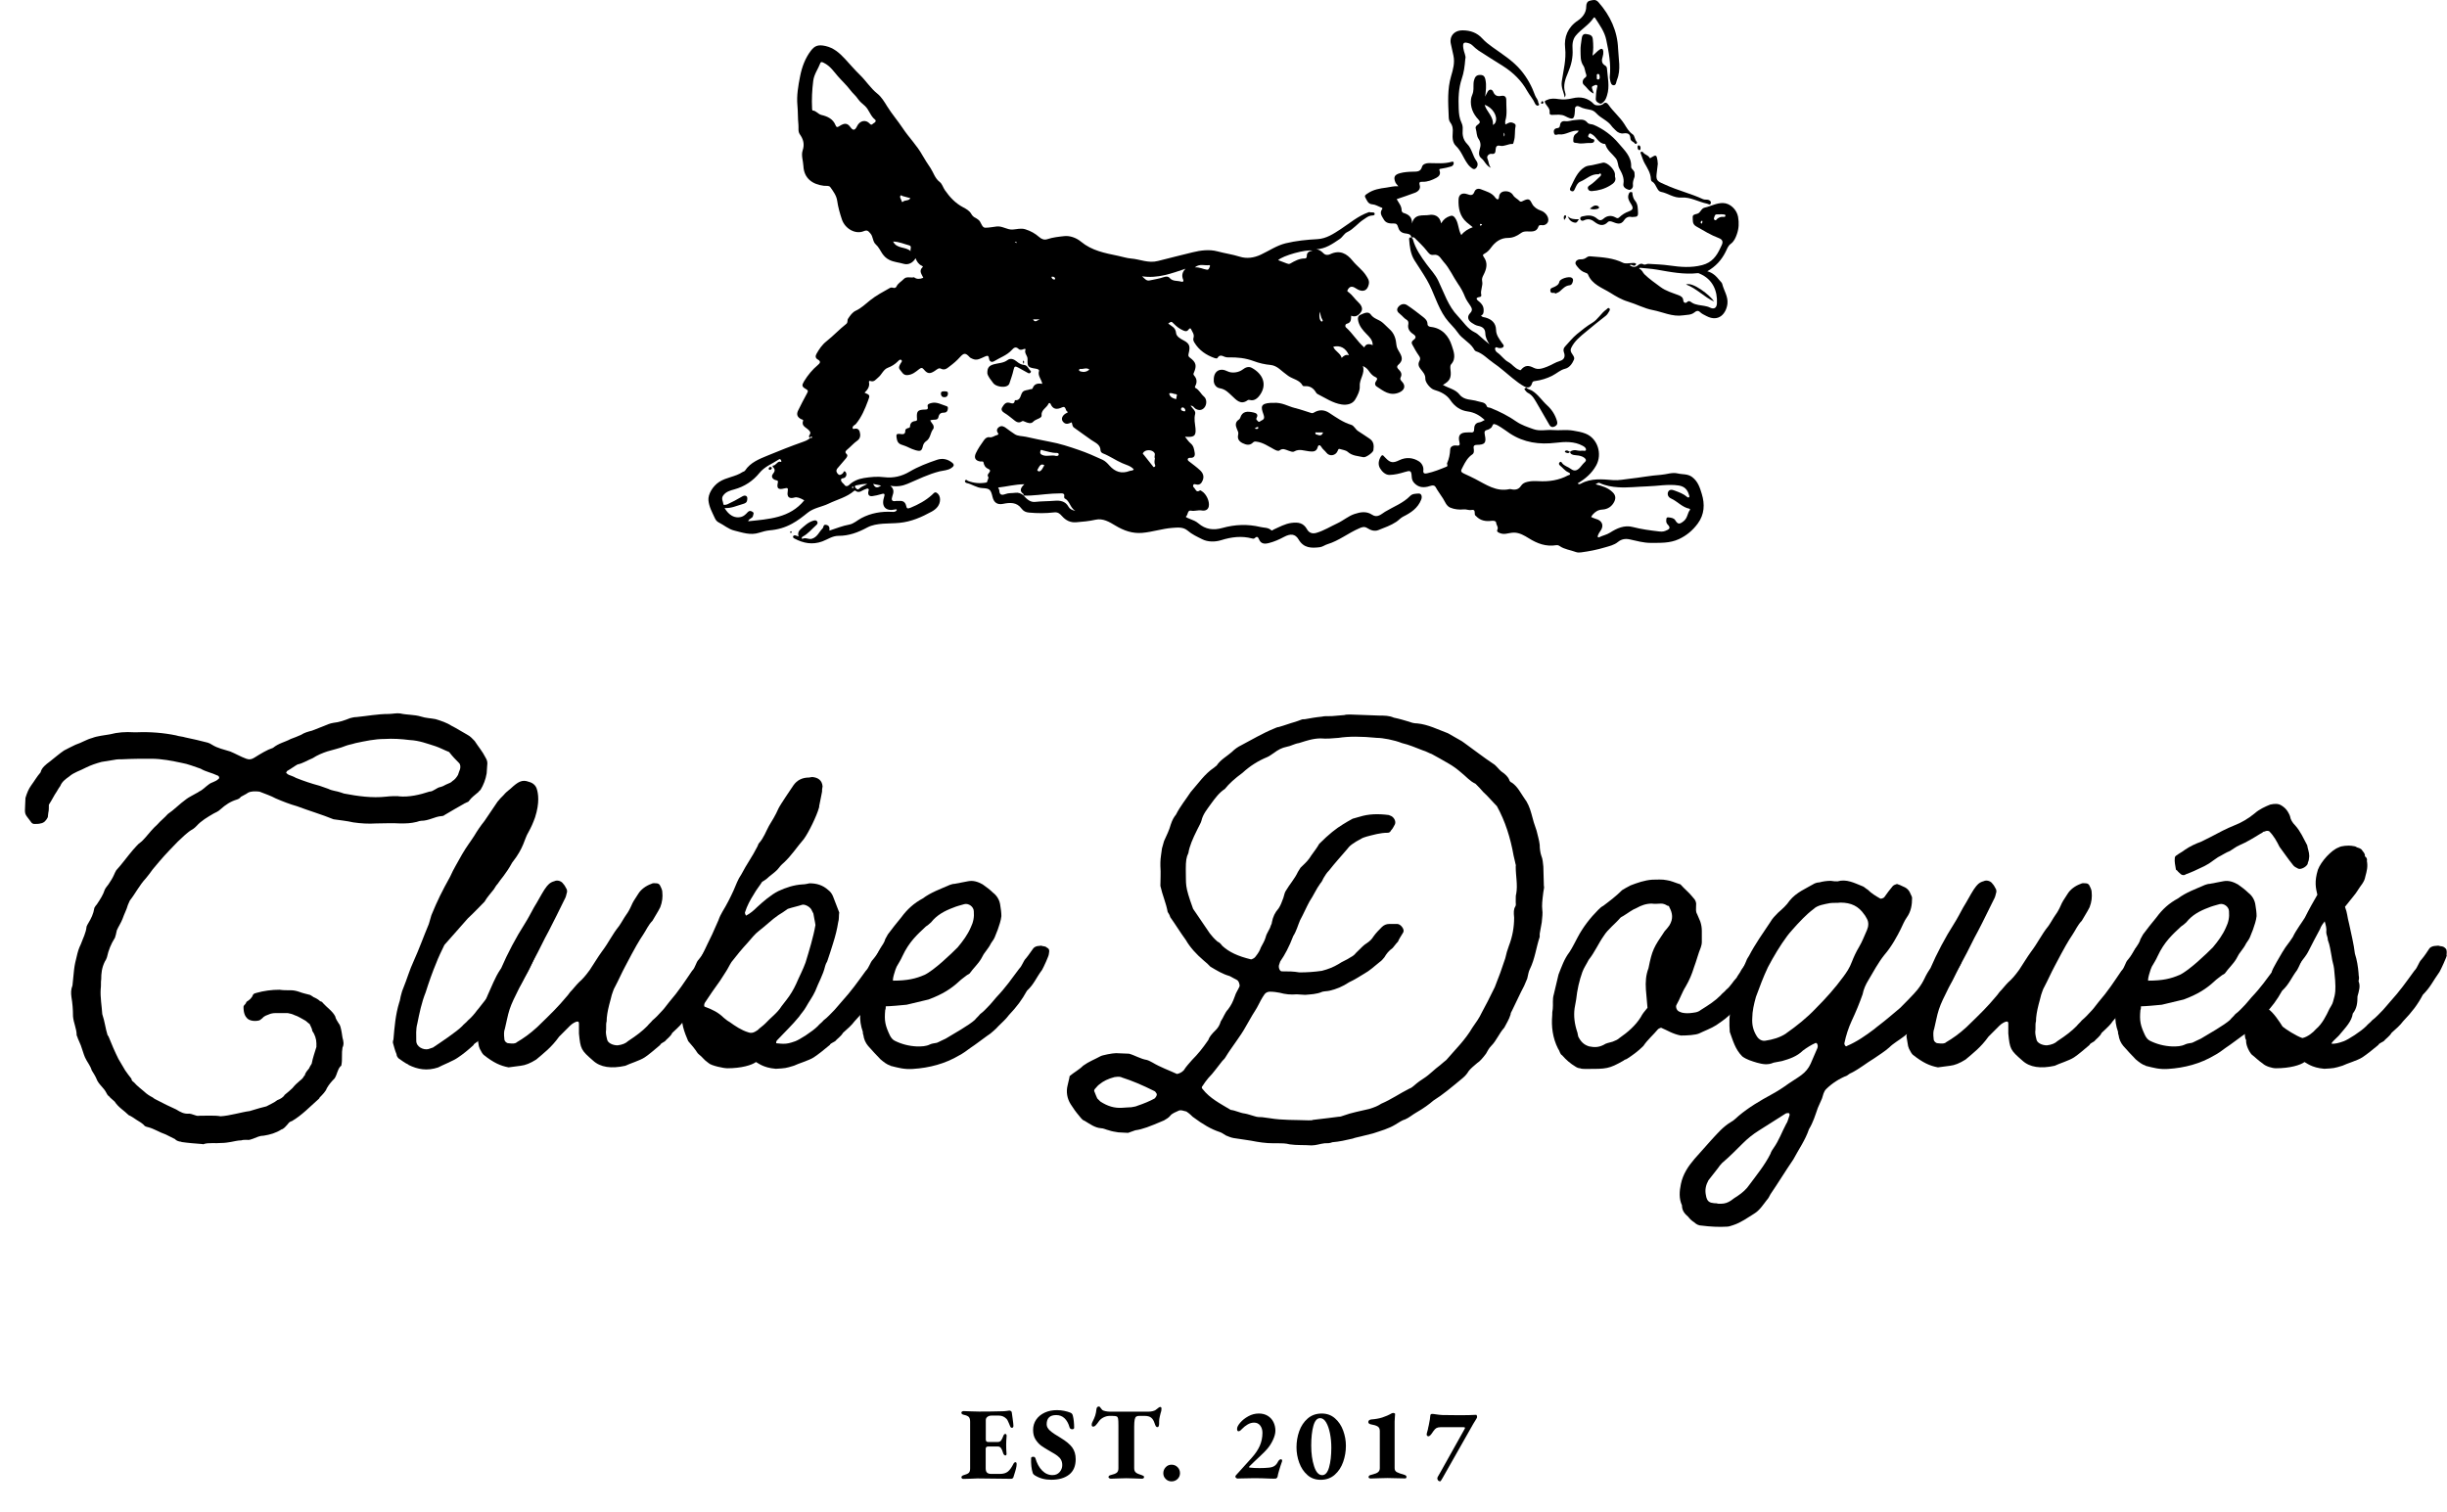 <?xml version="1.0" encoding="UTF-8"?><svg id="Layer_1" xmlns="http://www.w3.org/2000/svg" viewBox="0 0 510.2 315.21"><defs><style>.cls-1{stroke-width:0px;}</style></defs><path class="cls-1" d="m200.58,308.29c-.09-.06-.13-.14-.13-.22s.04-.17.12-.26c.08-.09.2-.15.35-.19.51-.14.87-.3,1.06-.47.19-.17.29-.48.29-.92v-9.74c0-.47-.09-.8-.27-1-.18-.19-.53-.35-1.06-.46-.33-.07-.49-.22-.49-.45,0-.08.04-.16.13-.22.09-.06.2-.1.34-.1.54,0,1.09.02,1.65.06.74.03,1.26.04,1.56.04,1.76,0,3.3-.02,4.63-.06.44,0,.82-.02,1.13-.07.31-.05.49-.08.54-.08.11,0,.23.03.34.1.11.06.18.17.19.31.03.27.09.68.17,1.22.11.77.17,1.29.17,1.56,0,.13-.03.23-.09.3s-.12.11-.19.11c-.19,0-.32-.11-.41-.34-.04-.1-.12-.28-.22-.54-.11-.26-.2-.46-.28-.62-.08-.16-.17-.29-.27-.39-.44-.44-.96-.66-1.54-.66h-1.61c-.31,0-.59.09-.81.26-.23.17-.34.4-.34.69v4.05c0,.34.18.51.54.51h1.88c.34,0,.6-.1.76-.31s.32-.53.48-.97c.09-.27.23-.41.43-.41.07,0,.14.04.19.13.06.09.08.2.06.34-.06.71-.09,1.29-.09,1.73,0,.6.02,1.18.06,1.73l.02.17c0,.26-.08.39-.24.39-.1,0-.2-.05-.29-.15-.09-.1-.16-.23-.2-.39-.13-.46-.27-.79-.44-1.01-.16-.21-.38-.32-.65-.32h-1.99c-.36,0-.54.17-.54.49v4.07c0,.41.09.71.28.89.19.18.47.27.86.27h1.84c.69,0,1.23-.16,1.63-.47.4-.31.81-.89,1.22-1.71.1-.17.24-.26.41-.26.07,0,.12.04.16.12s.05.17.05.29c0,.26-.04.56-.13.91s-.21.79-.39,1.32c-.07.2-.13.38-.17.54-.03.08-.09.15-.18.2-.09.05-.19.08-.29.08-.59,0-1.15,0-1.69-.02-3-.04-4.76-.06-5.29-.06-.47,0-.96.02-1.48.06-.69.03-1.18.04-1.48.04-.13,0-.24-.03-.32-.1Z"/><path class="cls-1" d="m215.78,307.68c-.23-.14-.38-.31-.45-.51-.13-.37-.22-.83-.29-1.39-.06-.56-.08-1.13-.05-1.71,0-.19.14-.28.43-.28.13,0,.22.02.28.05.06.04.11.1.17.2.31,1.1.78,1.97,1.41,2.61.63.64,1.35.96,2.16.96.63,0,1.12-.21,1.49-.63.36-.42.55-.9.55-1.45,0-.44-.09-.82-.26-1.12-.17-.31-.42-.58-.75-.83-.33-.25-.81-.55-1.43-.89-.81-.46-1.46-.86-1.93-1.2s-.87-.79-1.21-1.33c-.34-.54-.5-1.2-.5-1.97,0-.81.22-1.53.65-2.16.44-.63,1.03-1.11,1.79-1.46s1.61-.51,2.55-.51c.5,0,1,.05,1.49.15.49.1.91.22,1.25.36.17.07.3.15.37.24.08.08.15.24.2.45.17.69.26,1.52.26,2.51,0,.07-.04.14-.11.19-.07.06-.16.09-.28.09-.13,0-.25-.03-.35-.1s-.18-.15-.2-.25c-.24-.86-.6-1.51-1.07-1.95-.47-.44-1.05-.66-1.73-.66-1.33,0-1.99.64-1.99,1.93,0,.46.23.89.69,1.31.46.41,1.19.91,2.21,1.5,1.16.7,1.97,1.38,2.44,2.03.47.66.71,1.46.71,2.42,0,1.43-.45,2.5-1.36,3.22-.91.72-2.15,1.08-3.74,1.08-1.3,0-2.43-.3-3.38-.9Z"/><path class="cls-1" d="m231.28,308.25c-.11-.06-.16-.13-.16-.21,0-.23.17-.38.51-.45.57-.13.97-.29,1.21-.48.24-.19.35-.5.35-.93v-8.84c0-.77-.02-1.27-.07-1.51-.05-.24-.14-.38-.27-.44-.17-.09-.51-.13-1.01-.13h-.47c-.44,0-.87.11-1.29.32s-.74.49-.98.83c-.21.31-.42.58-.61.78-.19.21-.38.31-.57.31-.2,0-.3-.13-.3-.38,0-.21.04-.39.13-.54.29-.56.49-1.03.61-1.41.12-.38.2-.82.25-1.31.04-.37.22-.56.54-.56.07,0,.15.05.22.15.08.1.12.16.14.19.11.16.22.29.32.39.13.1.35.18.67.25.32.06.61.1.87.1h8.05c.33,0,.62-.03.89-.1.26-.06.46-.14.59-.22.1-.07.25-.19.45-.34.09-.08.18-.16.28-.22.1-.06.2-.1.3-.1.16,0,.24.12.24.36,0,.1-.01.25-.04.45-.07.26-.12.43-.15.51-.01.09-.07.31-.16.67-.09.36-.14.7-.14,1.02v.41c0,.53-.12.79-.36.79-.13,0-.24-.06-.32-.19-.09-.13-.18-.35-.28-.66-.17-.53-.41-.91-.73-1.15-.31-.24-.77-.35-1.37-.35h-1.11c-.27,0-.48.05-.62.16-.14.11-.25.32-.31.64-.06.32-.1.81-.1,1.47v8.63c0,.4.11.7.34.9.23.2.63.38,1.2.54.17.06.3.11.39.17.09.06.13.14.13.26,0,.1-.04.18-.13.24-.09.06-.19.09-.32.09-.53,0-1.09-.02-1.69-.06-.77-.03-1.29-.04-1.56-.04-.29,0-.8.01-1.54.04-.59.04-1.14.06-1.67.06-.11,0-.22-.03-.33-.09Z"/><path class="cls-1" d="m243.05,308.42c-.34-.34-.5-.74-.5-1.21s.17-.9.5-1.25c.33-.35.74-.52,1.21-.52.5,0,.92.17,1.26.51.34.34.51.76.51,1.26,0,.47-.17.87-.51,1.21-.34.33-.76.5-1.26.5-.47,0-.87-.17-1.21-.5Z"/><path class="cls-1" d="m265.64,308.35c-.15,0-.38-.01-.67-.01-1.34-.06-2.49-.09-3.45-.09-.63,0-1.65.02-3.06.06l-.45.02c-.06,0-.14-.04-.26-.12s-.17-.16-.17-.25c0-.1.02-.19.08-.27.05-.08.11-.15.18-.2l3.13-3.47c.77-.86,1.34-1.7,1.7-2.53.36-.83.55-1.73.55-2.7,0-.61-.16-1.12-.47-1.52-.31-.4-.74-.6-1.28-.6-.46,0-.91.13-1.35.39s-.84.58-1.2.96c-.26.3-.49.45-.69.45s-.3-.17-.3-.51.21-.75.64-1.26.99-.96,1.69-1.35c.7-.39,1.44-.58,2.21-.58.71,0,1.33.16,1.85.48.52.32.92.75,1.19,1.3s.41,1.14.41,1.8c0,.57-.17,1.22-.52,1.96-.35.74-.75,1.35-1.19,1.85-.33.38-.81.88-1.46,1.48-.64.6-1.04.97-1.18,1.11-.79.76-1.18,1.15-1.18,1.18,0,.06.11.1.32.13.46.06,1.1.09,1.93.09.71,0,1.35-.03,1.91-.09.49-.04.88-.16,1.18-.36s.55-.51.75-.92c.06-.11.14-.22.25-.32.11-.1.22-.15.35-.15.1,0,.17.04.21.13.04.09.05.19.02.3-.21.6-.42,1.22-.61,1.87-.19.65-.3,1.07-.31,1.25-.01.14-.08.26-.18.35s-.2.14-.27.14c-.04,0-.14,0-.29-.01Z"/><path class="cls-1" d="m272.59,307.58c-.76-.66-1.32-1.51-1.7-2.55s-.57-2.11-.57-3.22c0-1.17.19-2.29.57-3.36.38-1.07.96-1.95,1.76-2.64.79-.69,1.77-1.04,2.94-1.04,1.07,0,1.99.33,2.75,1,.76.66,1.33,1.51,1.71,2.55s.57,2.09.57,3.18c0,1.16-.19,2.28-.57,3.36s-.96,1.98-1.76,2.68c-.79.7-1.77,1.05-2.94,1.05-1.08,0-2.01-.33-2.76-1Zm4.52-1.59c.31-1.08.47-2.46.47-4.11,0-1.03-.09-2.01-.28-2.96-.19-.94-.45-1.71-.8-2.3-.35-.59-.77-.89-1.25-.89-.64,0-1.11.54-1.41,1.61-.3,1.07-.45,2.44-.45,4.11s.2,3.08.6,4.32c.4,1.23.96,1.85,1.69,1.85.64,0,1.12-.54,1.43-1.63Z"/><path class="cls-1" d="m285.47,308.25c-.08-.06-.12-.13-.12-.21,0-.23.14-.38.41-.45.49-.13.85-.24,1.1-.33.25-.09.45-.22.6-.4.15-.17.23-.41.23-.71v-7.75c0-.46-.16-.77-.47-.95s-.77-.32-1.37-.42c-.37-.07-.56-.24-.56-.49,0-.16.06-.28.19-.38s.29-.15.47-.16c.83-.06,1.57-.19,2.24-.4.66-.21,1.34-.5,2.02-.89.09-.04.16-.06.24-.06.1,0,.2.02.29.06s.14.09.14.15c0,.09-.01.26-.04.51-.04.56-.06.91-.06,1.05v9.74c0,.39.15.66.46.83.31.17.85.36,1.62.58.13.04.22.1.29.16s.1.15.1.27c0,.2-.11.3-.32.3-.33,0-.95-.01-1.86-.04-.89-.03-1.47-.04-1.76-.04-.3,0-.86.01-1.69.04-.69.04-1.31.06-1.86.06-.1,0-.19-.03-.27-.09Z"/><path class="cls-1" d="m299.85,308.73c-.11-.13-.17-.29-.17-.49,0-.11.12-.36.36-.73l.21-.36,5.16-9.23s.04-.09.04-.15c0-.1-.09-.15-.28-.15h-4.8c-.36,0-.64.06-.86.17-.21.12-.43.33-.64.64-.04.06-.13.18-.26.38s-.26.36-.4.5c-.14.14-.27.21-.4.21-.09,0-.16-.04-.24-.11-.07-.07-.11-.16-.11-.26,0-.11.04-.3.11-.55.07-.25.11-.4.13-.46.03-.19.06-.36.1-.51s.07-.29.1-.41c.2-.97.31-1.64.32-2.01,0-.14.05-.24.15-.3.1-.06.2-.08.3-.06.07,0,.15,0,.25.02.09.01.19.03.29.04.63.1,1.14.16,1.54.17l3.62.04c1.41,0,2.55-.03,3.4-.08.06,0,.11.05.15.15.04.1.06.2.06.3,0,.07-.04.18-.13.33-.09.15-.19.32-.3.5l-.36.58-6.42,11.33c-.09.16-.18.31-.28.46-.1.15-.17.22-.21.22-.19,0-.34-.06-.45-.19Z"/><path class="cls-1" d="m37.81,238.09c-.43,0-1.09-.22-1.3-.54l-1.96-.98c-1.3-.43-2.39-1.19-3.69-1.52-.11,0-.43-.11-.65-.22-.43-.54-1.2-.98-1.74-1.3-.65-.43-1.09-.76-1.63-.98-.98-.98-2.17-1.63-2.93-2.83l-.98-.87c0-.11-.22-.22-.43-.43-.11-.11-.22-.33-.33-.54-.54-1.09-1.63-1.74-2.06-2.93-.22-.54-.65-1.2-.98-1.74-.33-1.09-.98-1.74-1.41-2.72-.33-.76-.54-1.63-.87-2.5l-.65-1.52c0-.22-.22-.43-.22-.65,0-1.3-.65-2.5-.76-3.91,0-1.41-.11-2.72-.33-4.02-.11-.87-.11-1.52.22-2.39l.33-3.26c.11-.98.33-1.96.54-2.72.22-.98.43-1.74.87-2.61.43-1.2,1.09-2.39,1.2-3.69.11-.22.22-.54.33-.65.65-1.09,1.09-1.96,1.3-3.26.11-.22.33-.54.54-.76.65-.98,1.3-1.96,1.63-3.04.22-.43.43-.65.76-1.09.43-.65.87-1.3,1.19-2.06.11-.22.22-.54.43-.87,1.2-1.3,2.28-2.83,3.48-4.24.54-.54.98-1.2,1.63-1.63.33-.22.65-.65.98-.98.76-.87,1.52-1.85,2.5-2.72.65-.76,1.52-1.41,2.17-2.17,1.3-.87,2.39-2.06,3.91-3.15.43-.33,1.3-.76,2.06-1.2.22-.11.43-.22.54-.33.76-.33,1.3-.98,2.06-1.52.54-.43,1.41-.54,1.96-1.09.22-.11.22-.33.11-.54-.11-.11-.22-.22-.33-.22-1.09-.54-2.39-.76-3.48-1.41-1.3-.43-2.61-.98-3.91-1.2-2.06-.43-4.13-.87-6.41-.87-1.96,0-3.91,0-5.98.11-.54,0-1.19,0-1.63.11l-2.72.44c-1.19.33-2.17.65-3.26,1.19-1.2.65-2.5.98-3.48,1.85-.76.54-1.52,1.09-1.85,1.96-.22.33-.54.76-.76,1.2-.54.76-.98,1.74-1.63,2.72,0,.76,0,1.2-.11,1.63,0,.22-.11.65-.11.98-.33.65-.76,1.2-1.52,1.3-.33.11-.76.11-1.3.11-.22,0-.43-.11-.54-.22l-.98-1.3c-.33-.43-.43-.76-.43-1.3,0-.98.11-1.85.11-2.61.33-1.09.65-1.85,1.19-2.61.65-.87,1.19-1.85,1.96-2.72.22-.98,1.09-1.63,1.96-2.28.98-.76,1.96-1.63,2.93-2.28.87-.43,1.63-.87,2.39-1.2,1.3-.43,2.28-1.09,3.48-1.41,1.09-.43,2.5-.54,3.69-.76,1.63-.43,3.26-.54,5-.43h.65c2.72-.11,5.54.11,8.15.65.65.22,1.3.22,1.96.43,1.52.33,3.04.65,4.67,1.09.33.11.54.22.87.43,1.2.76,2.5.98,3.8,1.41,1.09.44,2.17,1.09,3.37,1.52.65.22,1.09.11,1.63-.22,1.41-.87,2.61-1.63,3.91-2.06,1.19-.98,2.5-1.2,3.69-1.85.65-.22,1.41-.54,2.17-.87.65-.43,1.41-.65,2.28-.87l2.5-.98c.54-.22,1.2-.54,1.96-.65,1.19-.11,2.39-.54,3.48-.98.43-.11.87-.22,1.3-.22,2.28-.22,4.45-.65,6.74-.65.76,0,1.63-.22,2.39-.11,1.41.33,2.93.22,4.35.65.98.33,1.96.33,3.04.54,1.09.33,2.39.76,3.37,1.41,1.09.54,2.06,1.2,3.26,1.85.65.33,1.09.87,1.52,1.3.76,1.19,1.63,2.17,2.28,3.48.33.54.43.98.33,1.63,0,.54-.11,1.09-.11,1.63-.22,1.3-.65,2.39-1.3,3.48-.22.11-.33.33-.43.43-.76.65-1.41,1.09-1.96,1.85-.11.22-.33.22-.54.33-.11.11-.33.11-.43.22-1.3.76-2.72,1.52-4.13,2.39-.11.11-.33.22-.65.22-1.41.11-2.61.98-4.24.98-.22,0-.54.11-.87.22-1.3.33-2.28.33-3.48.33-1.74-.11-3.37,0-5,0-1.63.11-3.26,0-4.78-.22-1.41-.33-2.72-.43-4.13-.65-2.39-.98-5-1.74-7.6-2.72-1.52-.43-2.93-.98-4.45-1.63-.98-.54-2.28-.98-3.37-1.41-.87-.11-1.74-.11-2.39.22-.43.33-.98.54-1.52.87-.11.22-.43.43-.76.54-1.41.43-2.39,1.09-3.48,2.06-.43.43-.98.65-1.41.87-1.3.76-2.61,1.52-3.58,2.61-.22.22-.43.43-.76.65-1.2.65-2.06,1.63-3.15,2.61-2.83,2.93-2.93,3.04-5.21,5.76-.43.65-.98,1.3-1.41,1.85-1.41,1.52-2.17,3.15-3.37,4.67-.11.33-.33.65-.43.98-.22.87-.76,1.85-1.09,2.83-.33.87-.87,1.63-1.19,2.39-.11.33-.11.65-.22.98-.11.22-.11.54-.22.65-.76,1.2-1.3,2.5-1.63,4.02-.11.33-.22.54-.43.87-.65,1.3-.76,2.5-.76,3.69-.11.65,0,1.3-.11,2.06-.11,1.74.22,3.48.33,5.21.54,1.63.65,2.93,1.09,4.35l.22.33c.65,1.63,1.3,3.15,2.06,4.67l1.41,2.39c.43.65.87,1.19,1.3,1.74,0,.33.22.54.54.76.65.76,1.41,1.3,2.17,1.96.43.43,1.09.87,1.74,1.19.22.22.65.44,1.09.65,1.2.65,2.39,1.2,3.8,1.85.87.54,1.63.98,2.72.87.22,0,.54.11.87.22.43.11.76.33,1.2.22.98,0,3.48-.11,4.45.11,1.96-.11,4.35-.87,6.08-1.09.98-.33,3.37-.98,3.48-.98.76-.43,1.63-.76,2.28-1.3.65-.22,1.3-.65,1.52-1.09.65-.54,1.2-.98,1.63-1.41.43-.54.98-1.09,1.52-1.52.43-.33.76-.65.87-.98.22-.11.22-.22.22-.33.22-.54.43-.76.87-1.3.11-.33.43-.76.54-.98.22-1.19.65-2.39.98-3.48v-.76c0-.87-.33-1.85-.87-2.61,0-.43-.33-.87-.54-1.41-.22-.11-.87-.76-.98-.76-.65-.33-1.41-.87-2.17-1.09-.43-.22-.87-.33-1.41-.43h-2.61c-.43,0-.98.11-1.19.22-.54.22-1.09.33-1.52.87-.22.11-.33.33-.65.44-.87.22-1.96.11-2.5-.44-.43-.43-.76-1.09-.76-2.39,0-.22.22-.43.33-.54.22-.22.22-.43.33-.54.54-.33,1.09-.76,1.3-1.41.22-.33.43-.33.76-.43,1.52-.43,3.15-.65,4.78-.65.76.11,1.41.11,2.39.11.54,0,1.09.11,1.74.33.54.22,1.41.43,2.28.65.11.11.43.22.65.43.54.22,1.09.54,1.41.87.33.11.43.11.54.33.87.98,2.06,1.74,2.61,2.83.11.54.43.98.76,1.52.22.22.22.43.33.65.22.76.33,1.63.43,2.28.22.76.33,1.41,0,2.06-.11.65-.11,1.09-.11,1.74,0,.76,0,1.3-.11,1.85,0,.11,0,.22-.22.33-.65.76-.65,1.63-1.2,2.5-.65.65-1.2,1.3-1.63,2.06-.22.65-.87,1.3-1.52,1.96q0,.11-.11.22c-1.85,1.63-3.59,3.48-5.65,4.67-.43.11-.65.33-.87.65-.33.33-.54.65-.87.87-.11.11-.33.22-.43.22-1.19.76-2.39,1.09-3.69,1.3-.87,0-1.41.33-2.28.65-.33.11-.87.33-1.2.22-.43,0-.98,0-1.2.11-.76,0-1.52.22-2.17.33-.65.11-1.3.22-2.17.22-.87.11-2.61-.11-3.48.22-.11.11-.22,0-.33,0-1.41-.11-2.93-.22-4.35-.43Zm45.3-72.03c2.17.22,4.45-.33,6.41-.98.87,0,1.52-.87,2.39-.98.33-.11.65-.22.98-.44.33-.11.65-.33.98-.43.22-.11.33-.22.43-.33.54-.33.87-.76,1.19-1.3.11-.43.33-.87.43-1.2.11-.43.11-.98-.22-1.3-.65-.65-1.3-1.3-2.06-2.28-1.09-.43-1.85-.87-2.82-1.2-1.74-.54-3.37-1.2-5.43-1.3-1.74-.22-3.48-.33-5.21-.22-2.06,0-4.02.44-6.08.87-.65.22-1.41.33-1.96.54-1.3.54-2.5.76-3.91,1.19-.98.33-2.06.76-3.04,1.41-1.09.43-2.06,1.09-3.15,1.3-.76.43-1.3.87-2.06,1.3-.11,0-.22.22-.33.43.22.22.33.33.54.43.54.22.98.33,1.52.65,1.63.65,3.26,1.2,4.89,1.63l1.85.65c.87.44,1.74.44,2.61.76.22.11.43.11.65.22,2.82.54,5.87.98,8.8.65.87-.11,1.74-.11,2.61-.11Z"/><path class="cls-1" d="m85.17,222.01c-.76-.33-1.41-.87-2.06-1.3-.22-.22-.43-.54-.43-.87-.33-.76-.54-1.63-.76-2.39,0-.22,0-.43.11-.65.22-2.61.43-5.21,1.2-7.71.22-.54.22-1.09.43-1.74.11-.43.22-.87.43-1.3.76-1.85,1.3-3.8,2.17-5.65,1.09-2.39,2.06-5.11,3.15-7.71l.54-1.85c1.3-3.15,2.17-4.89,3.91-8.04.65-1.52,1.74-3.26,2.5-4.67.87-1.52,1.96-2.93,2.5-3.8.65-1.09,1.3-2.06,2.17-3.15l2.72-4.02c.43-.54.76-.87,1.2-1.3.43-.54.98-.98,1.52-1.41,1.52-1.41,2.39-1.96,3.8-1.41.87.22,1.41.76,1.63,1.41.33.98.65,2.93-.33,5.98-.43,1.2-.76,1.96-1.41,3.15-.87,1.41-.87,3.15-3.37,6.3-1.3,2.39-2.5,3.58-3.04,4.45-.33.33-.54.76-.76,1.09-.65.87-1.41,1.63-1.96,2.61-1.09,1.09-1.96,2.06-3.48,3.48-1.96,2.17-3.69,4.24-4.89,5.54-.33.65-1.41,2.93-1.63,3.59-.87,2.06-1.63,4.24-2.28,6.3-.87,2.17-1.3,4.35-1.74,6.52-.33,1.2-.22,2.39-.22,3.58,0,1.3,1.52,1.96,2.5,1.74.22-.11.76-.22.98-.33,1.63-1.09,4.89-3.26,6.08-4.45.33-.43.87-.76,1.2-1.19.76-.65,1.41-1.41,1.96-2.17.33-.33,1.09-1.41,1.3-1.63,1.96-2.39,2.93-4.13,4.45-6.52.65-.76.98-1.74,1.63-2.39.65-.76,1.09-1.63,1.52-2.28.43-.43.98-.54,1.3-.54.11,0,.54-.11.65,0,.22.11.65,0,.98.33.33.33.54.54.33,1.63-.11.33-1.3,2.93-1.63,3.48-1.19,1.96-1.52,3.15-3.04,4.78-.98,2.06-1.85,3.48-3.48,5.54-.65.76-1.52,1.63-2.28,2.39-.54.76-1.3,1.3-1.63,1.74-.43.33-.87.54-.87.76-1.19,1.09-2.28,1.96-3.26,2.61-.87.65-3.37,1.63-4.13,2.06-2.28.76-4.24.43-6.19-.54Z"/><path class="cls-1" d="m100.81,219.94c-.22-.22-.43-.54-.76-1.2-.11-.33-.22-.54-.22-.65l-.33-1.96c.22-1.41.33-2.61.54-3.91.22-1.19.65-2.28,1.63-4.67.87-1.85,1.52-3.69,2.61-5.32l.22-.33c1.3-3.04,3.15-6.52,4.89-9.23.76-1.2,1.3-2.28,1.96-3.48.76-1.2,1.41-2.5,2.17-3.69.43-.65.65-.87.87-1.09.33-.33.76-.54,1.19-.65.65-.33,1.52,0,1.85.54.22.22.43.54.76,1.2,0,.22.11.43,0,.65-.11.43-.22.98-.43,1.3-1.19,2.39-2.17,4.46-3.37,6.74-.98,1.74-2.06,4.13-3.04,5.87-1.09,1.96-1.96,3.91-3.04,5.87-.98,1.96-1.63,3.26-2.06,4.56s-.65,2.72-.98,4.02c-.22.54-.22,1.19-.11,2.17,0,.44.43.87.87.87.87.11,1.41.11,1.74-.22,1.3-.76,2.72-1.74,4.24-3.15,3.04-2.93,4.45-4.35,5.98-6.19.33-.33.54-.65.87-1.09.65-.65,1.19-1.41,1.85-2.06.76-.65,1.41-1.41,2.28-2.61.87-1.3,1.63-2.61,2.5-3.8,1.41-1.85,2.17-3.58,3.58-5.32.54-.76.98-1.63,1.52-2.39.33-.43.76-1.2,1.09-1.96.22-.54.54-1.09,1.41-2.39.54-.87,1.52-1.63,2.72-2.06.33-.22.76-.11,1.09-.11s.65.22.76.54c.33.65.43.98.43,1.3.11.98,0,2.06-.43,3.15-.54,1.09-1.09,1.85-1.63,2.83-.87.87-1.3,1.96-1.96,2.93-.87,1.3-1.52,2.39-3.69,6.52-.76,1.41-1.41,2.93-2.17,4.35-.33.54-.43,1.09-.65,1.63-.22.76-.33,1.41-.54,2.06-.33,1.3-.54,2.5-.54,3.48-.11.33-.11.65-.11,1.74-.11.54,0,1.2.22,2.06.11.65,1.09,1.2,2.17,1.2.98-.11,1.74-.44,2.17-.87,1.96-1.3,2.93-2.06,4.02-3.15.33-.43.76-.76,1.09-1.19.65-.54,1.2-1.09,2.17-2.17.33-.33,1.09-1.41,1.3-1.63,2.06-2.39,3.15-4.13,4.78-6.52.76-.76.76-1.74,1.41-2.39.65-.76,1.09-1.63,1.52-2.28.22-.33.76-.54,1.3-.54.11,0,.65-.11.76,0,.22.11.65,0,1.09.33.43.33.54.54.54,1.63,0,.22-.87,2.39-1.41,3.48-1.3,1.96-1.63,3.15-3.15,4.78-.87,1.85-1.85,3.26-3.91,5.54-.33.54-.87,1.09-2.28,2.39-.33.76-1.2,1.3-1.52,1.74-.54.33-.98.54-.98.76-1.3,1.09-2.28,1.96-3.26,2.61-.98.65-3.15,1.3-4.02,1.74-2.93.65-5.21.33-6.74-1.09-2.5-2.17-2.61-2.39-2.93-5.65v-2.06c0-.33-.11-.43-.33-.43-.33,0-1.09.43-1.52.87l-2.28,2.28c-1.63,2.28-3.26,3.48-4.78,4.78-1.19.76-2.28,1.2-3.26,1.3l-2.5.33c-1.74-.33-3.15-.98-5.21-2.61Z"/><path class="cls-1" d="m187.29,199.19c0,.33-1.2,2.93-1.52,3.48-1.41,1.96-1.85,3.15-3.48,4.78-1.09,2.06-2.17,3.48-4.13,5.54-.54.76-1.52,1.63-2.39,2.39-.43.76-1.3,1.3-1.63,1.74-.54.33-1.09.54-1.09.76-1.3,1.09-2.39,1.96-3.37,2.61-.98.65-3.26,1.3-4.13,1.74-1.74.54-1.85.54-3.8.65-2.72-.22-3.8-1.3-4.13-1.41-.87.65-3.04,1.3-5.98,1.3-.76,0-3.37-.54-3.91-1.09-1.09-.76-1.09-1.09-2.06-1.85l-.22-.22c-.54-.87-1.3-1.74-1.96-2.5-.65-1.52-1.85-4.35-.98-5.98.43-.43.33-.43.87-.98.65-.54.87-.54.54-.76-.22-.11-.43-.22-.54-.33-.54-.43-.54-.65-.65-1.3,0-.22,0-.43-.11-.65,0-.43,0-.98.33-1.3.87-.87,1.52-1.85,1.74-3.04,1.3-2.61,2.5-5.32,3.8-7.93l1.3-2.93c.22-.65.54-1.3.87-1.85.87-1.41,1.63-2.93,2.28-4.35.54-1.2.87-2.28,1.63-3.37,1.19-2.28,2.28-3.69,3.26-5.65.22-.33.22-.65.43-.87.98-1.09,1.41-2.39,2.06-3.58.65-1.09,1.41-2.28,1.96-3.58.33-.76,2.72-4.24,3.15-4.89.76-1.09,1.85-1.63,3.26-1.63.22,0,.43-.11.65-.11,1.19.11,2.06.65,2.17,1.96-.11.43-.11.76-.11,1.09-.22.98-.33,1.85-.54,2.72-.11.22,0,.43-.11.65-.43,1.63-2.17,5.21-3.15,6.52-1.41,1.63-2.61,3.48-4.13,4.89-.54.43-.98.98-1.41,1.52-.76.76-1.63,1.3-2.17,1.85-.33.22-.54.43-.98.65-.54.87-1.2,1.63-1.74,2.61-.76,1.2-1.41,2.39-1.85,3.8,0,.22.11.43.22.65.87-.43,1.63-1.09,2.28-1.74,1.3-1.2,2.93-2.61,4.45-3.37,1.63-.76,3.26-1.3,5.11-1.41.43,0,.87-.11,1.41-.22,1.41,0,2.72.33,3.91,1.41.43.33.76.76.98,1.3l1.3,3.37c-.11.65,0,1.41-.22,2.06-.22,1.41-.54,2.72-1.09,4.46-.43,1.3-.76,2.5-1.2,3.69-.22.33-.33.65-.43.98-.43,1.85-1.41,3.48-2.06,5.21-.54,1.19-1.3,2.17-1.96,3.37-.43.76-.98,1.3-1.41,1.96-1.41,1.74-3.04,3.26-4.56,4.89-.22.22-.22.43-.22.65.33,0,.76.11,1.52.11s1.3-.11,2.5-.54c.87-.33,3.48-1.96,4.67-3.15.33-.43.87-.76,1.19-1.19.87-.65,1.52-1.41,2.28-2.17.33-.33,1.19-1.41,1.41-1.63,2.17-2.39,3.37-4.13,5.11-6.52.76-.76.87-1.74,1.52-2.39.65-.76,1.2-1.63,1.63-2.28.33-.43.98-.54,1.3-.54.11,0,.65-.11.76,0,.22.11.65,0,1.09.33.43.33.54.54.43,1.63Zm-40.31,10.76c1.52.54,2.83,1.2,3.91,2.28.43.33.76.65,1.2.87,1.2.87,2.5,1.74,3.91,2.17.54.22.98.11,1.41-.11l.54-.33c.54-.54,1.09-.87,1.63-1.41,1.09-1.2,2.5-2.17,3.37-3.58l1.09-1.41c.76-.98,1.41-2.06,1.96-3.26.65-1.52,1.41-2.93,1.96-4.45.76-2.5,1.63-5.32,2.06-7.82-.11-.87-.33-1.63-.43-2.39l-.33-.65c-.22-.65-1.3-1.3-1.96-1.2-.98.33-2.06.54-3.04.87-.87.65-1.3.87-1.96,1.3-1.3.87-2.72,2.28-4.02,3.26-.87.65-1.63,1.63-2.39,2.5-1.2,1.3-2.28,2.61-3.37,4.02-.43.65-.76,1.41-1.2,2.06l-1.19,1.85c-1.09,1.52-2.17,3.04-3.15,4.56-.22.33-.22.87,0,.87Z"/><path class="cls-1" d="m185.66,222.22c-.76-.22-1.41-.76-2.06-1.3-.87-.87-1.74-1.85-2.61-2.82-.54-.65-.87-1.41-.98-2.28-.11-.22-.11-.43-.11-.65-.43-1.2-.65-2.5-.54-3.8,0-1.19,0-2.28.22-3.48.22-.65.22-1.41.33-2.06.43-.87.76-1.74,1.09-2.61.76-2.06,1.96-4.67,3.15-6.41.22-.33.33-.65.43-.98l.54-.98c.87-1.19,1.85-2.39,2.82-3.58,1.2-1.63,2.61-2.93,4.45-3.91,1.74-1.3,3.69-1.96,5.65-2.83.33-.11.65-.22.98-.22l2.82-.54c1.09-.22,2.06.11,3.04.65.76.54,1.52,1.09,2.17,1.74.87.65,1.41,1.63,1.52,2.72.11.65.22,1.41.22,2.17-.11.98-.43,1.85-.76,2.82l-.65,1.63c-.22.54-.76,1.09-.98,1.63-.22.43-1.09,1.52-1.3,1.85l-.54.98c-.65,1.09-1.63,1.96-2.39,3.04-.11.11-.33.22-.54.33-.54.43-1.19.87-1.63,1.3-1.63,1.52-3.48,2.72-6.41,3.8l-4.56,1.09c-.98.11-3.59.33-4.35.33,0,.11,0,.65-.11.76-.22,2.28,0,3.26.98,5.32.22.43.54.87.98,1.09q2.17,1.09,4.67,1.2c.98,0,1.85,0,2.72-.43.43-.22.98-.22,1.41-.33.33-.11,1.52-.76,1.85-.87,1.63-.98,4.89-2.82,6.08-3.91.33-.43.76-.76,1.09-1.2.76-.54,1.41-1.3,2.06-1.96.33-.33,1.09-1.3,1.3-1.52,2.06-2.17,3.15-3.8,4.78-5.97.65-.65.87-1.63,1.41-2.17.65-.76,1.09-1.52,1.52-2.06.33-.43.87-.54,1.2-.54.11,0,.54-.11.65,0,.22.11.65,0,.98.33.43.22.65.44.43,1.41,0,.33-1.09,2.72-1.41,3.26-1.3,1.74-1.63,2.93-3.15,4.35-1.09,1.96-2.06,3.26-3.8,5.11-.54.76-1.41,1.52-2.17,2.28-.54.65-1.3,1.2-1.63,1.52-.54.33-3.37,2.5-4.24,3.04-.54.43-1.63,1.2-2.28,1.52-2.93,1.74-6.19,2.61-9.67,2.83-1.85.11-2.93-.22-4.67-.65Zm7.06-18.9c2.06-.98,5.65-4.45,6.95-5.76,1.09-1.3,2.06-2.61,2.72-4.13.54-1.09.76-2.17.65-3.37,0-.98-1.09-1.74-1.96-1.52-.76.22-1.63.43-2.39.76-1.74.65-3.37,1.52-4.56,3.04-.33.33-.76.65-1.09.87-1.74,1.63-3.48,3.15-4.89,6.19-.33.76-.76,1.41-1.19,2.17-.22.43-.33.87-.43,1.19-.22.65-.43,1.52-.33,1.74,3.04,0,4.78-.43,6.52-1.19Z"/><path class="cls-1" d="m268.88,238.63c-.87-.22-1.3-.22-3.37-.22-1.63,0-3.04-.22-4.67-.54-1.2-.22-2.39-.33-3.59-.54-.65-.11-1.09-.33-1.63-.54-.54-.33-.98-.65-1.41-.76-1.63-.54-3.37-1.52-5.54-3.15-.65-.65-.98-.87-1.3-1.09-.76-.22-1.2-.33-1.52-.22-.65.33-1.41.54-1.85,1.09-.33.43-.76.65-1.3.98-3.04,1.3-4.45,1.85-5.98,2.06l-1.52.54c-.76,0-1.41-.11-2.06-.11-.65-.11-1.41-.22-1.96-.43-.54-.11-1.09-.43-1.63-.43-1.3-.11-2.28-.87-3.37-1.52-.43-.11-.76-.54-1.2-1.09-.65-.76-1.19-1.52-1.74-2.39-.76-1.2-.98-2.61-.65-3.91.11-.65.33-1.2.43-1.96.87-.76,1.96-1.3,2.82-2.17,1.2-.87,2.39-1.3,3.59-1.96.33-.22,2.5-.65,3.26-.65.87,0,1.74.11,2.72.11,1.2.33,2.39,1.09,3.69,1.3.43.11.76.33,1.19.54,1.63.98,3.48,1.63,5.11,2.39.54-.11.98-.33,1.41-.76.54-.87,1.19-1.52,1.74-2.17,1.19-1.19,2.17-2.39,3.37-4.13.22-.65.65-1.2,1.63-2.17.43-.43.76-.98.98-1.74.54-.76.87-1.85,1.52-2.5.65-.87.98-1.52,1.41-2.72.22-.76.65-1.3.98-2.06.11-.43-.22-1.3-.65-1.41l-1.41-.76c-1.52-.43-2.72-1.19-4.02-1.96l-.65-.65c-.22-.22-.43-.33-.76-.65-1.52-1.3-2.82-2.72-3.69-4.24-1.19-1.63-2.17-3.26-3.26-4.78-.11-.43-.33-.76-.54-1.09-.33-1.85-1.09-3.48-1.52-5.43,0-1.2.11-2.72,0-4.13v-.76c0-.87.22-1.96.33-2.93l.43-1.52c.54-1.2,1.09-2.28,1.41-3.48.33-.98.65-1.52,1.09-2.06.87-1.74,2.06-3.15,3.04-4.67,1.63-1.85,2.93-3.8,4.89-5.11.22-.22.43-.33.54-.43.76-1.2,2.17-1.96,3.15-2.82.65-.65,1.3-1.09,1.96-1.41,2.28-1.2,4.45-2.5,6.84-3.48.33-.11.65-.33.98-.33,1.2-.33,2.28-.76,3.48-1.09.43-.11.87-.33,1.2-.43.22-.11.33-.11.76-.11,1.19-.22,2.39-.43,3.59-.54.43-.11.87-.11,2.06-.11.87-.11,1.74-.11,2.61-.22.33-.11.65-.11,1.3-.11,2.06.11,4.02.11,6.08.22.98,0,1.96,0,2.93.43,1.09.22,2.17.54,3.26.87.54.22,1.09.33,1.63.33,2.28.22,4.35,1.3,6.41,2.06l2.28,1.3c.43.22.76.43,1.19.76,1.96,1.41,3.91,2.93,5.87,4.24.76.43,1.09,1.09,1.74,1.63.98.65,1.41,1.2,1.63,1.63.11.43.33.65.65.76,1.2.87,1.74,2.06,2.5,3.15.76.98,1.19,2.06,1.52,3.26.33,1.3.65,2.39,1.09,3.58.22.98.54,1.96.65,2.93,0,.76.11,1.63.33,2.28.33.76.33,1.52.43,2.28,0,1.3.11,2.72.11,4.02.11.22,0,.65-.11,1.3-.22,1.74-.33,2.72-.22,3.69.11.65,0,1.52-.11,2.61l-.43,2.39v.65c-.76,2.28-.98,4.56-2.06,6.74-.22.43-.33.98-.54,1.96l-.65,1.52c-.87,1.63-1.63,3.37-2.5,5.11-.11.22-.33.54-.33.87-.33,1.09-.87,1.85-1.3,2.72-1.09,1.2-1.63,2.72-2.72,3.8-.54.54-.76,1.09-1.09,1.63-.65.87-1.3,1.63-1.85,1.96-.76.65-1.3,1.09-1.74,1.63-.33.54-.65.98-1.3,1.52-2.5,2.06-4.02,3.37-6.08,4.67-.87.76-2.06,1.63-3.58,2.5-.76.43-1.52,1.09-2.28,1.41-.76.22-1.3.65-2.06,1.09-1.41.87-3.04,1.3-4.67,1.85l-2.61.65c-.43.11-1.09.22-1.63.43-1.41.33-2.82.65-4.24.76-.54.22-.98.22-1.63.22-.98.11-1.74.44-2.72.44-1.52-.11-3.04,0-4.56-.22Zm-33.14-7.71c.43-.11.98-.11,1.41-.33,1.3-.43,2.61-.98,3.59-1.52.33-.33.54-.76.43-.98-.11-.11-.22-.43-.43-.54-2.61-1.3-4.67-2.17-6.74-2.83-.43-.22-.76-.22-1.63-.11-1.3.33-2.39.87-3.15,1.52-.33.22-.54.54-.76.76-.33.33-.43.54-.22.87.22.54.33.87.54,1.3l.65.65c1.52.98,2.93,1.41,4.56,1.3.43,0,1.2-.11,1.74-.11Zm38.02,2.61c2.61-.33,3.91-.43,5.32-.65.43,0,.65-.11.98-.22,1.74-.65,3.69-.98,5.43-1.41,1.09-.33,1.85-.65,2.5-1.09,2.06-.87,3.91-2.17,5.87-3.15.33-.11.65-.33.87-.54.98-.87,1.52-1.2,2.17-1.63,1.19-.76,2.17-1.85,3.37-2.72l.76-.65c.22-.22.33-.22.54-.44,1.85-2.17,3.91-4.13,5.43-6.74.76-1.09,1.41-1.96,1.96-3.15.76-1.41,1.63-3.04,2.72-5.32.87-2.17,1.41-3.69,2.17-5.98.22-.98.43-1.74.76-2.61.76-1.96,1.09-3.91,1.09-5.87-.11-1.09-.11-1.74.22-2.28.22-.33.11-.65.11-.98,0-1.09,0-1.41.11-1.74.33-1.85-.11-3.69-.11-5.65.11-.33-.11-.65-.11-.87l-.33-1.41c-.65-3.69-1.74-7.17-3.48-10.32-.98-.98-1.85-2.06-2.83-2.93-.54-.65-1.09-1.2-1.63-1.74-1.19-.54-1.96-1.52-2.93-2.28-.87-.76-1.74-1.41-2.72-1.96-1.09-.65-2.28-1.3-3.48-1.96-.65-.22-1.09-.54-1.85-.76-1.41-.54-2.93-1.2-4.35-1.52-1.63-.65-4.02-1.09-5.21-1.09-3.37-.33-5.87-.33-8.04,0-1.3.11-2.5.22-3.69.11-.76,0-1.52.11-2.39.33-.54.11-1.09.33-2.17.65-.87.11-1.74.65-2.5.76-1.09.22-1.85.65-2.72,1.3-.54.33-.87.65-1.41.87-1.85.76-3.59,1.85-5.11,3.26-1.63,1.2-2.83,2.28-3.69,3.37-1.19.76-2.06,1.96-2.93,3.15-.76,1.09-1.63,2.06-1.96,3.48-.11.43-.33.76-.87,1.85-.98,1.96-1.63,3.48-1.85,4.89-.43.87-.54,1.63-.54,3.37.11,3.37-.33,3.15,1.52,8.26l3.48,5.11c.43.54.87,1.09,1.63,1.74.33.11.65.43.98.87,1.41,1.3,3.26,2.17,5.98,2.82q.22,0,.33-.11c.33-.11.54-.33.76-.65.43-.54.76-1.09.98-1.74.33-.65.76-1.3.98-2.06.22-.98.87-1.63,1.09-2.5.11-.22.22-.43.22-.65.22-1.19.65-2.06,1.41-2.93.43-.65.65-1.3.98-2.17.22-.87.33-1.2.54-1.52.76-1.3,1.85-2.5,2.5-3.91l.54-.87c.65-.65,1.3-1.19,1.85-1.96.54-.87,1.19-1.63,1.74-2.5.22-.33.22-.43.33-.54,2.06-2.06,3.48-3.15,4.89-4.02.65-.44,1.3-.76,2.06-1.2l1.52-.43c1.74-.54,3.69-.65,6.08-.33,0,0,.11.11.22.11.76.22,1.3,1.2.98,1.85-.33.65-.54.98-.76,1.19-.22.43-.43.54-.76.54-1.52,0-2.93.43-4.24.76-.33.11-.76.22-.98.33-2.06,1.09-2.72,1.63-3.26,2.39-1.2,1.41-2.5,2.82-3.69,4.35-.54.54-.87,1.09-1.19,1.63-.22.43-.33.76-.65,1.09-.87,1.19-1.41,2.5-2.28,3.8-.65,1.2-1.2,2.5-1.96,3.91-.43.98-.76,2.28-1.41,3.26-.87,2.28-1.74,3.91-2.72,5.32-.11.22-.11.43-.22.65-.22.54.11,1.41.54,1.41,1.52,0,2.39,0,3.69.22,1.63,0,3.15-.11,4.67-.33,1.3-.33,2.39-.76,3.48-1.41.76-.54,1.74-.87,2.5-1.41.43-.22.87-.54,1.09-.87,1.3-1.3,1.74-1.74,2.28-2.06.65-.43,1.09-.87,1.41-1.41.54-.76,1.09-1.3,1.74-1.96.43-.43.98-.65,1.52-.65h1.74c.33,0,.76.33.98.65.33.43.43.87.11,1.3-.33.54-.76,1.19-.98,1.74-.11.11-.43.43-1.09,1.3-.87.65-1.3,1.2-1.74,1.96-.33.43-.65.76-.98.98-1.19.98-2.17,1.85-3.15,2.39-1.09.65-2.06,1.3-3.26,1.85-1.3.87-2.61,1.41-4.02,1.74-.43.11-1.09.11-1.52.22-1.2.54-2.5.54-3.58.65-.65,0-1.2-.11-1.74-.11-1.3.11-2.39,0-3.59-.33-.54-.11-1.3-.22-2.06-.22-.43,0-.87.22-1.09.54l-.43.65c-.54.87-.98,1.96-1.63,2.93-.65.98-1.19,2.06-1.85,3.15-1.19,2.17-2.93,4.24-4.24,6.41-.11.22-.22.33-.65.76-.98,1.2-1.85,2.5-2.93,3.58-.43.54-.87,1.09-1.19,1.63-.22.22-.22.43,0,.65,1.52,1.96,3.69,3.04,5.87,4.35.98.11,1.96.65,2.93.76.65.11,1.19.33,1.96.54.65.22,1.09.22,1.63.22.54.11,1.09.11,1.63.22,2.61.44,5.32.33,8.04.44.65,0,.76,0,.98-.11Z"/><path class="cls-1" d="m329.49,222.77c-.33,0-.65-.11-.98-.33-1.09-.65-1.96-1.41-2.82-2.39-.22-.11-.33-.33-.43-.54-.11-.33-.22-.54-.43-.87-1.09-2.17-1.41-4.56-1.19-6.95,0-.43,0-.76.11-1.3.11-.98-.11-1.96.22-3.04l.98-4.13c.65-1.63,1.19-3.26,2.28-4.67.65-.98,1.2-2.17,1.74-3.15,1.09-2.06,2.61-4.02,4.24-5.65.33-.33.65-.65,1.09-.87,1.3-.98,2.72-2.06,3.91-3.26.54-.33,1.09-.65,1.74-.98,1.41-.54,2.93-1.09,4.56-1.2.98,0,2.06-.11,3.04.11.87.11,1.74.54,2.82.87.87.98,1.85,1.74,2.61,2.72.54.54.76,1.09.65,1.85,0,.54-.11,1.09.22,1.63l.65,1.52c.22.65.33,1.3.33,1.96v2.39c0,.33-.11.76-.22,1.09-.54,1.3-.87,2.72-1.41,4.13-.43,1.41-.98,2.72-1.74,4.02-.76,1.2-1.2,2.61-1.96,3.91-.11.33,0,.87.43,1.2.22.11.76.54,2.39.43.87-.11,1.63-.11,2.28-.65,1.74-1.09,2.93-1.85,4.13-3.04.33-.44.87-.76,1.19-1.2.87-.65,1.41-1.74,2.17-2.5.11-.33.76-1.09.98-1.63,1.41-1.96,1.85-2.82,2.5-3.8.87-1.63,2.5-1.41,3.15-.87.65.54.54,1.3-.11,3.15-.65,2.06-1.52,3.48-3.04,5.54-.87.87-2.72,3.48-4.24,4.78-1.63,1.41-1.41,1.3-3.48,2.72-.98.65-2.72,1.3-3.59,1.74-.76.33-2.5.43-3.8.43-1.74-.33-2.82-1.09-4.13-1.63-.22.11-.43.11-.65.33-.98,1.19-2.17,2.17-3.04,3.48-1.09,1.09-2.28,1.96-3.48,2.72-.22.11-.43.11-.65.33-3.04,1.74-3.58,1.74-7.71,1.74-.43,0-.98,0-1.3-.11Zm4.89-4.89c.43-.33,1.09-.43,1.85-.65.54-.22,1.09-.43,1.41-.76,1.74-1.2,3.37-2.61,4.45-4.35.33-.65.76-1.2,1.41-1.96l-.33-3.8c-.11-1.63,0-3.04.54-4.46.76-3.8,1.09-4.35,3.37-7.71.33-.33.65-.76.98-1.2.87-1.41.65-2.61,0-3.8,0-.22-.22-.33-.43-.33-.33-.22-.76-.43-1.3-.43s-1.3.11-1.96,0c-1.19,0-2.28.43-3.04.87-1.09.43-1.85,1.09-2.93,1.74-.22.11-.43.22-.54.33-1.09,1.3-2.61,2.39-3.48,3.8-1.09,1.52-1.85,3.37-3.15,5-.43.87-.98,1.63-1.3,2.5q-.98,2.72-1.3,5.76l-.33,1.85c-.22,1.63,0,3.26.54,4.89.11.22.11.65.22.98.54,1.09,1.2,1.74,2.28,2.06,1.09.22,1.96.22,3.04-.33Z"/><path class="cls-1" d="m354.81,255.58c-.54,0-1.09-.22-1.52-.65-.54-.33-.98-.76-1.3-1.19-.76-.65-1.3-1.3-1.3-2.39-.65-1.41-.54-2.93-.22-4.45.43-2.06,1.52-3.69,2.82-5.21l3.48-3.91c1.3-1.41,2.5-2.83,4.13-3.8.65-.33,1.09-.87,1.63-1.3,2.06-1.74,4.45-3.15,6.84-4.45,1.2-.65,2.39-1.41,3.58-2.28.76-.54,1.74-1.09,2.61-1.74.87-.65,1.52-1.41,1.96-2.39.43-1.09.98-2.17,1.41-3.26.11-.33.11-.65-.11-.98l-.22-.11c-.98.43-1.85.98-2.72,1.63-1.2,1.2-2.82,1.74-4.35,2.17l-1.74.33c-1.2.54-2.28.33-3.48,0-1.09-.33-2.17-.65-3.04-1.3-1.52-1.52-1.96-3.37-2.61-5.11-.11-1.74-.22-3.48.43-5.21.33-.98.11-2.06.65-3.04.43-2.39,1.52-4.45,2.39-6.63.11-.33.33-.65.54-.98,1.3-2.5,2.93-4.78,4.45-7.06.43-.76.98-1.3,1.63-1.96.87-.76,1.74-1.52,2.39-2.5,1.41-1.74,3.37-2.5,5.21-3.58.22-.11.65-.22.98-.22.76-.22,1.63-.33,2.39-.33.54.11.98.11,1.41.11,1.85-.54,3.48.33,5.11.98.43.11.76.54,1.19.76.76.76,1.63,1.3,2.61,1.85.11.11.76-.11.87-.33.54-.76,1.09-1.52,1.74-2.28.22-.22.54-.33.87-.43.43.11.87.33,1.3.54.87.33,1.3.87,1.63,1.74.11.22.22.43.22.65,0,1.41-.22,2.82-1.09,4.02-.54.76-.87,1.63-1.3,2.5-.65,1.3-1.85,3.58-3.37,5.32-1.3,1.63-2.28,3.48-3.37,5.32-.54.87-.98,1.85-1.19,2.93-.65,1.85-1.41,3.69-2.28,5.54-.65,1.41-1.19,3.04-1.52,4.67,0,.22.11.44.22.54s.22.11.33,0c2.06-.87,3.91-2.17,5.65-3.48.43-.33.76-.65,1.09-.87,1.3-.98,2.93-2.39,4.35-3.58,2.72-2.72,3.58-3.69,4.02-4.35,1.52-2.28,3.15-4.46,4.78-6.52l.98-1.52c.43-.54,1.09-.65,1.96-.43.76.11,1.3.87,1.3,1.63,0,.43-.22.98-.22,1.41,0,.54-.65,1.41-.87,1.85-.54.87-.98,2.28-1.63,3.04-2.17,3.48-4.35,5.87-6.52,7.93-.22.33-.43.54-.65.76-1.85,1.63-.43.65-2.39,2.17-.98.76-2.17,1.41-3.04,2.28-.98.87-2.06,1.52-3.15,2.28-1.63.98-3.04,2.17-4.78,3.04-.33.11-.54.33-.87.54-1.63.65-3.15,1.63-4.35,2.82-.54.54-.65,1.3-.87,1.96-.33.65-.54,1.3-.87,1.96-.54,1.52-.98,3.04-1.85,4.45-.76,2.28-2.17,4.24-3.26,6.3-1.63,2.39-3.15,4.89-4.78,7.28-.22.43-.43.87-.76,1.2-.76.98-1.52,2.17-2.61,2.82-1.41.87-2.72,1.85-4.35,2.39-.43.11-.87.33-1.3.33-1.74.11-3.59,0-5.32-.22Zm4.02-4.56c.76,0,1.41-.22,2.06-.65.43-.33.87-.65,1.41-.98.98-.65,1.85-1.41,2.5-2.39,1.52-2.06,3.15-4.02,4.35-6.41.11-.44.43-.87.65-1.2,1.09-1.52,1.74-3.37,2.61-5,.33-.43.43-1.09.65-1.63.11-.22.11-.54-.11-.65-.22,0-.43,0-.65.11l-5.65,3.58c-1.2.76-2.28,1.63-3.26,2.61-1.41,1.41-2.82,2.83-4.35,4.13-.33.33-.65.76-.87,1.09l-1.96,2.5c-.54.98-.76,1.96-.54,3.04.22,1.52.87,1.63,1.74,1.74.33,0,.54,0,.87.11h.54Zm13.58-35.53c2.17-1.52,4.35-3.26,6.19-5.21,2.06-2.06,4.02-4.24,5.76-6.63.65-.87,1.3-1.85,1.74-3.04.43-1.09.87-2.06,1.52-3.15.65-1.09,1.09-2.28,1.63-3.48.33-.76.43-1.63,0-2.39-.22-.33-.33-.65-.54-.87-1.19-1.74-2.72-2.5-5-2.5-.65.11-1.41,0-2.17.11-1.09.22-2.61.43-3.37,1.2-1.63,1.2-3.15,2.93-3.48,3.26-.65.76-1.41,1.52-2.06,2.39-1.52,2.06-2.82,4.24-4.02,6.52-.98,2.06-1.74,4.13-2.5,6.19-.43,1.52-.76,3.04-.76,4.35-.11,1.52.22,2.72.98,3.91.43.65,1.09.98,1.74.87,1.52-.22,3.04-.65,4.35-1.52Z"/><path class="cls-1" d="m398.81,219.94c-.22-.22-.43-.54-.76-1.2-.11-.33-.22-.54-.22-.65l-.33-1.96c.22-1.41.33-2.61.54-3.91.22-1.19.65-2.28,1.63-4.67.87-1.85,1.52-3.69,2.61-5.32l.22-.33c1.3-3.04,3.15-6.52,4.89-9.23.76-1.2,1.3-2.28,1.96-3.48.76-1.2,1.41-2.5,2.17-3.69.43-.65.65-.87.87-1.09.33-.33.76-.54,1.2-.65.65-.33,1.52,0,1.85.54.22.22.43.54.76,1.2,0,.22.11.43,0,.65-.11.43-.22.98-.43,1.3-1.2,2.39-2.17,4.46-3.37,6.74-.98,1.74-2.06,4.13-3.04,5.87-1.09,1.96-1.96,3.91-3.04,5.87-.98,1.96-1.63,3.26-2.06,4.56s-.65,2.72-.98,4.02c-.22.54-.22,1.19-.11,2.17,0,.44.43.87.87.87.87.11,1.41.11,1.74-.22,1.3-.76,2.72-1.74,4.24-3.15,3.04-2.93,4.45-4.35,5.98-6.19.33-.33.54-.65.87-1.09.65-.65,1.2-1.41,1.85-2.06.76-.65,1.41-1.41,2.28-2.61.87-1.3,1.63-2.61,2.5-3.8,1.41-1.85,2.17-3.58,3.59-5.32.54-.76.98-1.63,1.52-2.39.33-.43.76-1.2,1.09-1.96.22-.54.54-1.09,1.41-2.39.54-.87,1.52-1.63,2.72-2.06.33-.22.76-.11,1.09-.11s.65.22.76.54c.33.65.43.98.43,1.3.11.98,0,2.06-.43,3.15-.54,1.09-1.09,1.85-1.63,2.83-.87.87-1.3,1.96-1.96,2.93-.87,1.3-1.52,2.39-3.69,6.52-.76,1.41-1.41,2.93-2.17,4.35-.33.54-.43,1.09-.65,1.63-.22.76-.33,1.41-.54,2.06-.33,1.3-.54,2.5-.54,3.48-.11.33-.11.65-.11,1.74-.11.54,0,1.2.22,2.06.11.65,1.09,1.2,2.17,1.2.98-.11,1.74-.44,2.17-.87,1.96-1.3,2.93-2.06,4.02-3.15.33-.43.76-.76,1.09-1.19.65-.54,1.19-1.09,2.17-2.17.33-.33,1.09-1.41,1.3-1.63,2.06-2.39,3.15-4.13,4.78-6.52.76-.76.76-1.74,1.41-2.39.65-.76,1.09-1.63,1.52-2.28.22-.33.76-.54,1.3-.54.11,0,.65-.11.76,0,.22.11.65,0,1.09.33.43.33.54.54.54,1.63,0,.22-.87,2.39-1.41,3.48-1.3,1.96-1.63,3.15-3.15,4.78-.87,1.85-1.85,3.26-3.91,5.54-.33.54-.87,1.09-2.28,2.39-.33.76-1.19,1.3-1.52,1.74-.54.33-.98.54-.98.76-1.3,1.09-2.28,1.96-3.26,2.61-.98.65-3.15,1.3-4.02,1.74-2.93.65-5.21.33-6.74-1.09-2.5-2.17-2.61-2.39-2.93-5.65v-2.06c0-.33-.11-.43-.33-.43-.33,0-1.09.43-1.52.87l-2.28,2.28c-1.63,2.28-3.26,3.48-4.78,4.78-1.2.76-2.28,1.2-3.26,1.3l-2.5.33c-1.74-.33-3.15-.98-5.21-2.61Z"/><path class="cls-1" d="m447.37,222.22c-.76-.22-1.41-.76-2.06-1.3-.87-.87-1.74-1.85-2.61-2.82-.54-.65-.87-1.41-.98-2.28-.11-.22-.11-.43-.11-.65-.43-1.2-.65-2.5-.54-3.8,0-1.19,0-2.28.22-3.48.22-.65.22-1.41.33-2.06.43-.87.76-1.74,1.09-2.61.76-2.06,1.96-4.67,3.15-6.41.22-.33.33-.65.43-.98l.54-.98c.87-1.19,1.85-2.39,2.82-3.58,1.19-1.63,2.61-2.93,4.45-3.91,1.74-1.3,3.69-1.96,5.65-2.83.33-.11.65-.22.98-.22l2.82-.54c1.09-.22,2.06.11,3.04.65.76.54,1.52,1.09,2.17,1.74.87.65,1.41,1.63,1.52,2.72.11.65.22,1.41.22,2.17-.11.98-.43,1.85-.76,2.82l-.65,1.63c-.22.54-.76,1.09-.98,1.63-.22.43-1.09,1.52-1.3,1.85l-.54.98c-.65,1.09-1.63,1.96-2.39,3.04-.11.11-.33.22-.54.33-.54.43-1.2.87-1.63,1.3-1.63,1.52-3.48,2.72-6.41,3.8l-4.56,1.09c-.98.11-3.58.33-4.35.33,0,.11,0,.65-.11.76-.22,2.28,0,3.26.98,5.32.22.43.54.87.98,1.09q2.17,1.09,4.67,1.2c.98,0,1.85,0,2.72-.43.43-.22.98-.22,1.41-.33.33-.11,1.52-.76,1.85-.87,1.63-.98,4.89-2.82,6.08-3.91.33-.43.76-.76,1.09-1.2.76-.54,1.41-1.3,2.06-1.96.33-.33,1.09-1.3,1.3-1.52,2.06-2.17,3.15-3.8,4.78-5.97.65-.65.87-1.63,1.41-2.17.65-.76,1.09-1.52,1.52-2.06.33-.43.87-.54,1.19-.54.11,0,.54-.11.65,0,.22.11.65,0,.98.33.43.22.65.44.43,1.41,0,.33-1.09,2.72-1.41,3.26-1.3,1.74-1.63,2.93-3.15,4.35-1.09,1.96-2.06,3.26-3.8,5.11-.54.76-1.41,1.52-2.17,2.28-.54.65-1.3,1.2-1.63,1.52-.54.33-3.37,2.5-4.24,3.04-.54.43-1.63,1.2-2.28,1.52-2.93,1.74-6.19,2.61-9.67,2.83-1.85.11-2.93-.22-4.67-.65Zm7.06-18.9c2.06-.98,5.65-4.45,6.95-5.76,1.09-1.3,2.06-2.61,2.72-4.13.54-1.09.76-2.17.65-3.37,0-.98-1.09-1.74-1.96-1.52-.76.22-1.63.43-2.39.76-1.74.65-3.37,1.52-4.56,3.04-.33.33-.76.65-1.09.87-1.74,1.63-3.48,3.15-4.89,6.19-.33.76-.76,1.41-1.2,2.17-.22.43-.33.87-.43,1.19-.22.65-.43,1.52-.33,1.74,3.04,0,4.78-.43,6.52-1.19Zm-.54-21.84c-.11,0-.22-.11-.22-.22-.11-.76-.33-1.52-.22-2.39,0-.22.22-.44.43-.54.54-.43,1.09-.65,1.63-1.09,1.09-.76,2.28-1.3,3.48-1.74l1.96-.98c1.63-.87,3.26-1.74,4.89-2.39,1.41-.54,2.93-1.41,4.24-2.5.98-.87,2.17-1.41,3.26-1.85.98-.22,1.74-.22,2.39.22.54.33.98.76,1.3,1.3.22.33.33.65.43.87.11.76.54,1.41,1.09,1.96,1.09,1.2,1.74,2.72,2.5,4.13.11.76.43,1.41.43,2.28,0,.33-.11.65-.11.87-.11.33-.22.54-.22.76-.33.65-1.41,1.2-1.96.98-.43-.22-.87-.43-1.09-.76-.98-1.2-1.85-2.5-2.82-3.8-.54-1.09-1.19-2.28-2.06-3.15-.11-.22-.65-.22-.87-.11-.22.11-.33.11-.43.11-.22.22-.43.33-.65.43-1.41.87-2.82,1.74-4.35,2.39-.76.33-1.41.87-1.96,1.19-.87.33-1.63.87-2.5,1.3-.54.33-1.2.87-1.85,1.3-.43.22-.87.54-1.41.76-1.09.54-2.28,1.09-3.48,1.52-.22.22-.65.22-.98,0-.22-.22-.65-.54-.87-.87Z"/><path class="cls-1" d="m510.16,199.19c0,.33-1.2,2.93-1.52,3.48-1.41,1.96-1.85,3.15-3.48,4.78-1.09,2.06-2.17,3.48-4.13,5.54-.54.76-1.52,1.63-2.39,2.39-.43.76-1.3,1.3-1.63,1.74-.54.33-1.09.54-1.09.76-1.3,1.09-2.39,1.96-3.37,2.61-.98.65-3.26,1.3-4.13,1.74-1.74.54-1.85.54-3.8.65-2.72-.22-3.8-1.3-4.13-1.41-.87.65-3.04,1.3-5.98,1.3-.76,0-2.17-.43-2.72-.98-1.09-.76-1.3-1.09-2.28-1.85-.54-.54-1.3-2.06-1.19-3.04-.33-.54-.22-.98-.33-1.85.22-.43,0-1.96.43-2.17.33-.43.54-.76,1.09-1.3.98-.87,1.2-1.41,2.28-1.41.54-.22.54.11,1.09.22,1.09.65,2.5,2.82,3.04,3.69.65.54,2.82,1.96,4.13,2.39,1.09-.22,2.28-1.2,2.82-1.85,1.3-1.09,2.17-2.83,2.82-4.24.22-.43.65-.98.76-1.52.54-1.74.54-2.5.43-4.45l-.22-2.39c-.11-.98-.33-1.2-.54-2.72-.22-1.09-.33-2.17-.76-3.26,0-.65-.33-1.09-.33-1.63.11-.76-.11-1.52-.33-2.28-.33.43-.76.98-.98,1.63-.33.54-2.17,4.13-2.5,4.78-.54,1.09-2.61,3.37-3.26,4.56-.87,1.41-2.5,2.06-3.26,1.2l-.98-1.2c-.33-.33.33-1.41,2.17-4.56.98-1.63,1.2-1.63,2.17-3.15.65-1.41,2.06-3.26,2.5-4.02.87-1.74,1.85-3.48,2.61-4.78-.33-1.41-.65-2.72.11-5.21.65-1.74,2.82-4.13,4.35-4.67.54-.33,1.96-.43,2.72-.33.33.11.65,0,1.09.33.33.11.87.22,1.09.65.33.43.65.76.54,1.2.33.22.54.54.43.98.22,1.2,0,2.06-.33,3.26-.11.54-.22.87-.65,1.52-.76.98-1.09,1.74-1.85,2.61l-1.74,2.17c.54,1.41.43,1.96.87,3.58.43,2.06.98,4.24,1.2,6.19.43,1.3.65,2.72.76,4.02,0,.87.22.76,0,1.74.43.98.11,1.96-.22,3.15,0,1.3-.11,2.5-.98,3.58-.22,1.63-1.52,2.93-2.61,4.24-.33.54-2.17,1.96-1.74,2.06.76,0,1.3-.11,2.5-.54.87-.33,3.48-1.96,4.67-3.15.33-.43.87-.76,1.2-1.19.87-.65,1.52-1.41,2.28-2.17.33-.33,1.2-1.41,1.41-1.63,2.17-2.39,3.37-4.13,5.11-6.52.76-.76.87-1.74,1.52-2.39.65-.76,1.19-1.63,1.63-2.28.33-.43.98-.54,1.3-.54.11,0,.65-.11.76,0,.22.11.65,0,1.09.33.43.33.54.54.43,1.63Z"/><path class="cls-1" d="m168.96,91.26c-.33-.08-.37-.27-.19-.53.39-.54.1-.82-.31-1.19-.51-.46-1.39-.76-1.02-1.78.1-.27-.26-.27-.43-.36-.81-.44-1-1.03-.58-1.84.6-1.18,1.18-2.38,1.83-3.53.25-.44.26-.63-.21-.89-.9-.51-.91-.79-.39-1.65.78-1.27,1.71-2.41,2.85-3.36.48-.4.71-.75,0-1.16-.47-.26-.56-.67-.29-1.15.56-1,1.16-1.91,2.11-2.66,1.43-1.13,2.68-2.49,4.12-3.62.38-.3.15-.74.37-1.08.44-.66.9-1.34,1.62-1.67,1.14-.53,2.02-1.4,2.97-2.16,1.28-1.03,2.71-1.77,4.12-2.57.23-.13.46-.11.7-.04.3.08.55.01.69-.28.32-.7,1.02-1.02,1.51-1.55.58-.62,1.42-.2,2.13-.37.02,0,.05.02.08.04q.72.55,1.87.07c-.31-.72-1.01-1.41-.15-2.22.16-.15-.07-.25-.2-.31-.66-.3-1-.87-1.27-1.55-.48.9-1.48,1.47-2.47,1.17-1-.3-2.06-.35-3.01-.83-.64-.32-1.08-.76-1.48-1.34-.43-.64-.73-1.36-1.34-1.89-.67-.59-.51-1.64-1.14-2.31-.4-.43-.59-.76-1.34-.45-1.69.73-3.91-.44-4.58-2.45-.42-1.26-.79-2.56-.98-3.9-.15-1.07-.82-1.96-1.43-2.82-.28-.39-.9-.23-1.37-.29-2.38-.3-4.12-1.56-4.24-4.11-.05-1.1-.51-2.22-.15-3.28.43-1.29.13-2.32-.6-3.35-.42-.6-.22-1.35-.29-2.02-.14-1.33-.08-2.68-.21-4.02-.19-2.03.17-4.06.56-6.04.37-1.9,1.05-3.77,2.24-5.33.8-1.05,1.51-1.33,3.04-1,1.74.38,2.93,1.46,4.08,2.69,1.04,1.11,2.02,2.29,3.11,3.34,1.28,1.24,2.22,2.78,3.64,3.91.84.67,1.44,1.67,2.02,2.61,1,1.62,2.26,3.06,3.31,4.65,1.27,1.91,2.94,3.56,4.04,5.55.52.93,1.15,1.86,1.72,2.72.62.95.92,2.14,1.9,2.88.53.4.69,1.14,1.08,1.7,1.04,1.5,2.21,2.75,3.85,3.61.6.32,1.3.7,1.68,1.39.2.36.51.65.91.82.16.07.3.21.45.3.74.42.73,1.74,1.57,1.73.76,0,1.57-.17,2.36-.26,1.2-.13,2.15.71,3.32.64.88-.05,1.71-.35,2.65-.05,1.1.34,2.04.87,2.88,1.61.51.45,1.07.66,1.72.44,1.14-.38,2.37-.51,3.51-.63,1.14-.13,2.49.33,3.48,1.15,2.26,1.88,4.98,2.39,7.74,2.96.88.18,1.86.5,2.69.56,1.87.14,3.61,1.04,5.63.51,2.39-.62,4.8-1.2,7.2-1.8,1.68-.42,3.52-.65,5.17-.21,1.55.42,3.13.63,4.66,1.11,1.49.47,2.98.25,4.4-.41,1.72-.8,3.3-1.91,5.17-2.37,2.18-.53,4.39-.75,6.63-.87,1.86-.1,3.34-1.09,4.87-2.09,1.89-1.24,3.63-2.76,5.82-3.52.16-.06.28,0,.42.02.32.03.81-.08.84.3.03.41-.48.34-.79.39-.61.1-1.03.49-1.53.81-1.22.78-2.07,2-3.4,2.62-.65.3-.95,1.03-1.58,1.45-1.5,1.01-2.96,2.06-4.9,2.13.68.06,1.12.44,1.56.87.4.39.94.36,1.36.16,2.01-.95,3.46-.16,4.7,1.39.86,1.07,2.02,1.86,2.77,3.03.35.55.75,1.05.59,1.82-.27,1.26-1.04,1.71-2.22,1.16-.19-.09-.37-.2-.55-.32-.76-.5-1.29-.36-1.67.42-.13.26.1.34.2.41.79.58,1.3,1.42,2.01,2.07.57.52,1.07,1.28.67,1.96-.4.67-1.12,1.3-2.12.89-.03.73.03,1.44-.9,1.67-.36.09-.4.57-.2.75,1.42,1.25,2.37,2.94,3.83,4.19q.46-1.05,1.76-.47c.02-1.1-.71-1.73-1.35-2.39-.72-.74-1.37-1.51-1.64-2.54-.15-.57-.17-1.16.43-1.4.69-.29,1.62-.83,2.16-.06.62.88,1.6,1.01,2.34,1.59.55.43.98.95,1.49,1.39,1.09.93,1.41,2.1,1.53,3.44.05.56.43,1.12.73,1.64.57,1.02.52,1.64-.36,2.43-.46.42-.12.76.12,1,.47.48.71.96.38,1.61-.21.41.07.66.32.94.8.88.45,1.76-.64,2.22-1.93.81-3.27-.32-4.68-1.25-.44-.29-.41-.77-.08-1.2.29-.38.2-.61-.25-.81-.62-.27-1.02-.83-1.4-1.36-.26-.35-.55-.62-1.15-.91.52,1.59-.78,2.72-.65,4.28.07.8-.48,1.98-1,2.79-.55.85-1.64,1.12-2.75.96-1.89-.29-3.43-1.37-5.08-2.2-.12-.06-.22-.2-.3-.32-.53-.9-1.28-1.39-2.36-1.3-.14.01-.37-.02-.41-.11-.64-1.21-2.01-1.34-3-2.03-.67-.46-1.27-1-1.9-1.5-.49-.39-1.14-.72-1.75-.78-1.25-.11-2.45-.39-3.59-.82-1.7-.63-3.43-.81-5.22-.76-.26,0-.55-.02-.79-.12-.57-.24-1.08-.5-1.51.23-.1.17-.4.1-.6.03-1.77-.62-3.26-1.63-4.24-3.27-.16-.26-.28-.59-.17-.93.24-.72-.24-1.25-.5-1.82-.16-.35-.39-.1-.55.1-.32.42-.64.36-1.11.15-.76-.34-1.38-.81-1.94-1.39-.5-.51-.51-.5-1.17-.04.67.54,1.54.81,1.64,1.96.06.72.9,1.21,1.55,1.54,1.42.72,1.39,1.42,1.07,2.75-.1.44-.08.61.27.87,1.28.94,1.45,1.64.85,3.07-.09.2-.21.39.02.65.57.63.67,1.36.27,2.13-.09.18-.17.36.03.47.78.4,1.11,1.25,1.76,1.79.62.52.64,1.7.03,2.36-.51.55-1.17.55-1.81.17-.31-.19-.44-.66-1.02-.63.41.61,1.13,1.09.96,1.72-.28,1.05-.03,2,.07,3.02.16,1.7-.44,1.86-2.19,1.73.42.51.74,1.03,1.19,1.4.63.52.71,1.24.83,1.93.11.63-.1,1.11-.89,1.07-.21-.01-.48.02-.55.24-.08.26.15.42.35.57.74.58,1.51,1.13,2.2,1.78.59.55.91,1.23.57,2.09-.27.67-.65,1.06-1.43.86-.17-.05-.38-.11-.51.06-.14.2-.08.44.08.58.37.31.48,1.19,1.29.61.06-.04.26.1.38.17.94.58,1.66,2.12,1.45,3.17-.16.8-.87.96-1.46.85-.77-.14-1.47.2-2.24.04-.78-.16-.59.87-1.06,1.23-.14.11.49.37.84.5.61.23,1.25.48,1.73.9,1.51,1.3,3.15,1.5,5.02.98,2.62-.74,5.28-.84,7.96-.2.74.18,1.56.07,2.19.64.23.21.36-.03.54-.11,1.22-.54,2.39-1.22,3.76-1.39,1.35-.17,2.45-.02,3.2,1.33.37.67,1.02,1.03,1.96.75,1.57-.46,2.92-1.32,4.37-1.99,1.25-.58,2.3-1.53,3.59-1.95,1.18-.39,2.46-.64,3.65.16,1.1.75,1.95-.16,2.7-.62,1.76-1.07,3.75-1.77,5.23-3.29.49-.5,1.16-.47,1.77-.51.57-.04.81.6.53,1.29-.7,1.76-2.14,2.72-3.75,3.52-.52.26-.93.75-1.42,1.08-1.16.77-2.47,1.22-3.75,1.73-.8.32-1.6.04-2.29-.4-.63-.4-1.1-.24-1.74.05-2.26.98-4.21,2.58-6.6,3.3-.54.16-.97.54-1.58.62-1.77.22-3.36.21-4.43-1.62-.69-1.18-1.68-1.25-3.03-.53-1,.54-2.04,1-3.15,1.28-.88.23-1.69.22-2.09-.82-.18-.46-.43-.63-.84-.22-.16.15-.34.15-.58.09-2.18-.58-4.3-.32-6.43.35-1.31.41-2.83.39-3.97-.19-1.02-.51-2.13-1.01-3.04-1.8-.92-.79-2.07-.65-3.19-.57-2.12.16-4.16.86-6.27,1.04-2.04.18-3.86-.47-5.6-1.52-1.25-.75-2.58-1.57-4.15-1.22-1.34.3-2.69.43-4.05.53-1.19.09-2.14-.39-2.92-1.27-.44-.49-.84-.89-1.66-.79-1.73.21-3.48.2-5.22.04-.66-.06-1.15-.26-1.58-.84-.98-1.35-2.39-1.28-3.84-.98-1.17.24-1.91-.25-2.19-1.41-.38-1.58-.56-1.8-2.15-1.88-1.19-.06-2.12-.81-3.24-1.05-.17-.04-.51-.23-.32-.53.21-.32.4.01.6.09,1.22.47,2.48.57,3.77.34.2-.04.22-.17.25-.31.06-.32.37-.66.15-.95-.44-.58,1.09-1.11.04-1.59-.65-.3-.87-.74-1-1.37-.05-.27-.42-.14-.64-.17-1.06-.15-1.38-.78-.95-1.72.46-.98,1.07-1.85,1.69-2.72.29-.4.68-.71,1.13-.62.65.12,1.07-.35,1.62-.46.22-.05.33-.2.19-.39-.41-.55-.21-1.02.26-1.31.52-.33,1.04-.06,1.49.3.55.44,1.16.82,1.73,1.22.6.42,1.52.38,2.31.54,1.67.35,3.33.74,5,1.04,2.07.37,4.06,1.03,6.04,1.71,1.69.58,3.34,1.3,4.96,2.05.55.25,1.02.73,1.43,1.2,1.17,1.32,2.53,1.79,4.22,1.13.27-.11.62.01.86-.33-.63-.72-1.57-.93-2.38-1.28-1.4-.6-2.63-1.5-4.05-2.05-.28-.11-.49-.36-.5-.61-.03-1.27-1.08-1.6-1.9-2.17-1.23-.85-2.42-1.74-3.64-2.6-.37-.26-.32-.7-.48-1.1-.52.23-1.07.5-1.58.1-.7-.54-.57-1.35.28-1.91.15-.1.33-.15.46-.26.14-.12-.04-.13-.09-.16-.4-.25-.26-1.27-1.07-.89-1.08.5-1.9.47-2.41-.74-.08-.2-.33-.23-.42-.02-.38.88-1.59,1.28-1.44,2.48.01.1-.05.24-.13.31-.47.43-1.15.46-1.63.98-.44.48-1.17.24-1.75-.03-.21-.1-.4-.2-.59-.07-.82.56-1.38-.06-1.91-.47-.55-.42-1.07-.88-1.67-1.23-.47-.28-.89-.68-.52-1.24.32-.49.66-1.12,1.47-.93.47.11,1.04.4,1.14-.46,0-.03.03-.07.05-.07,1.27.09,1.07-1.15,1.6-1.73.38-.41,1.01-.34,1.51-.54.18-.07.47.02.56-.21.34-.97,1.09-1.09,2.01-.93-.14-.96-1-1.65-.68-2.68.09-.29-.31-.42-.65-.48-1.66-.28-1.78-.34-1.74-2.01.02-.73-.73-1.2-.43-1.96.08-.21-.24-.18-.4-.11-.35.15-.75.23-1.03-.04-.62-.59-1.03-.23-1.45.24-1,1.09-2.41,1.55-3.63,2.3-.57.35-1.01.07-1.1-.57-.09-.66-.33-.6-.84-.39-.84.35-1.65.96-2.66.45-.19-.1-.39-.16-.53-.32-.86-.93-1.2-.92-2.05.03-.63.7-1.33,1.3-2.08,1.86-.57.43-1.06.94-1.92.49-.38-.2-.84.23-1.21.48-1.02.68-1.54.63-2.3-.3-.32-.39-.54-.39-.96-.07-.71.56-1.41,1.17-2.42,1.25-.92.08-1.16-.63-1.59-1.12-.36-.41-.13-.86.1-1.25.15-.26.47-.54.18-.78-.26-.22-.53.1-.74.31-.59.58-1.26,1.01-2.04,1.3-.98.36-1.27,1.42-2.02,2.02-.5.4-.86,1.05-1.67.74-.16-.06-.31.06-.27.24.2.93-.29,1.6-.92,2.21,1.18.51,1.16.51.69,1.76-.63,1.68-1.32,3.33-2.48,4.74-.09.11-.22.19-.34.27-.24.16-.44.4-.35.66.08.24.37.08.57.06.48-.04.77.23.89.63.21.71.17,1.42-.49,1.88-.77.54-1.38,1.26-2.1,1.86-.31.26-.59.52-.12.95.29.27.06.63-.15.89-.48.58-.98,1.15-1.47,1.72-.24.27-.55.56-.52.92.02.26.24.58.47.74.27.19.57-.04.82-.22.2-.14.25-.75.6-.34.29.34.27.87-.16,1.2-.24.18-.78.03-.77.47,0,.5.56.74.82,1.15.12.19.53.22.81-.05.87-.85,1.98-1.3,3.12-1.49,1.39-.22,2.81-.37,4.26-.18,1.85.23,3.63-.17,5.28-1.15,1.8-1.06,3.76-1.81,5.74-2.48,1.15-.38,2.21-.14,3.15.61.59.47.26.81-.2,1.12-.72.49-1.6.49-2.4.68-2.35.59-4.49,1.66-6.7,2.6-1.09.46-2.17.65-3.6.41.9.75.67,1.45.43,2.16-.24.72-.19,1.2.77,1.01.2-.04.42.02.63,0,.78-.09,1.28.21,1.47.99.12.52.21.71.9.43,1.65-.68,3.18-1.5,4.5-2.7.29-.26.55-.69.97-.43.47.29.7.83.7,1.39,0,1.22-.78,2-1.73,2.53-2.1,1.15-4.24,2.11-6.71,2.35-1.16.12-2.31.09-3.46.18-1.12.09-2.27.25-3.28.79-1.88,1.02-3.83,1.75-6,1.74-1.28,0-2.27.76-3.39,1.17-2.04.74-3.92.38-5.76-.59-.17-.09-.42-.23-.31-.48.09-.2.32-.25.55-.17.16.06.33.11.6.2-.23-.67.01-1.16.43-1.52.81-.71,1.58-1.47,2.67-1.78.33-.09.62-.11.79.21.14.27.04.5-.2.71-.94.83-1.73,1.84-2.87,2.43-.09.05-.15.17-.18.28-.01.05.12.19.13.19.65-.41,1.29.17,2-.04,1.16-.36,1.49-1.44,2.22-2.15.26-.25.08-.91.8-.74.69.16.66.66.63,1.19,1.4-.46,2.73-1,4.16-1.26.94-.18,1.68-.92,2.53-1.36,2-1.05,4.14-1.41,6.38-1.29.41.02.79.02,1-.42-.1-.16-.25-.11-.38-.08-1.89.44-2.9-.58-2.33-2.44.23-.76.23-1.02-.64-.73-.56.18-1.14.29-1.72.38-.72.11-1.01-.26-.88-.95.04-.2.2-.42-.02-.57-.19-.13-.4.03-.6.09-.69.19-1.29.97-2.1.3-.04-.03-.19,0-.24.04-1.55,1.34-3.53,1.8-5.31,2.66-1.44.7-3.1.87-4.38,1.9-1.03.83-2.06,1.64-3.24,2.28-1.47.81-2.99,1.25-4.65,1.39-.76.07-1.52.28-2.25.51-1.8.58-3.47-.04-5.17-.46-1.23-.3-2.15-1.16-3.25-1.7-.39-.19-.64-.54-.82-.94-.54-1.18-1.18-2.3-1.31-3.66-.12-1.25.89-2.96,2.22-3.83,1.52-1,3.39-1.07,4.88-2.07.17-.11.39-.11.53-.31,1.13-1.71,2.96-2.41,4.73-3.14,2.39-.99,4.79-1.94,7.22-2.8.63-.22,1.21-.43,1.68-.91.14.08.28.13.35-.07.01-.05-.08-.18-.13-.18-.2-.02-.24.11-.19.28Zm44.44,12.1c0-.12.04-.3-.02-.35-.9-.64-.59-1.27.2-2.03-1.99.02-3.69.5-5.47.69.11.25.23.41.24.58.03.98.51,1.07,1.31.77.66-.25,1.39-.16,2.08-.26.52-.08,1.21.11,1.67.59.67.69,1.35,1.43,2.43,1.31,1.33-.15,2.67-.12,4-.23,1.11-.1,2.29.03,2.95,1.25.24.45.7.69,1.41.86-1.13-.7-1.14-2.09-2.22-2.61-.08-.04-.13-.29-.1-.42.11-.54-.2-.63-.61-.63-.6,0-1.2.02-1.8.06-2.02.12-4.02.47-6.05.41Zm-45.7.98q-1.35-.79-2-.6c-1.13.34-1.66-.07-1.46-1.24.13-.76-.04-.82-.73-.64-1.26.32-1.6-.02-1.33-1.21.09-.39-.05-.44-.37-.51-.74-.16-1.09-.76-.67-1.29.44-.55.54-.94.03-1.45-.07-.07-.16-.3-.01-.3.64-.02.81-.82,1.43-.83.12,0,.31.18.33-.09,0-.1-.09-.22-.15-.32-.1-.17-.25-.14-.38-.05-1.36.9-2.94,1.46-4.03,2.8-1.37,1.69-3.11,2.85-5.27,3.45-.79.22-1.73.45-2.31,1.28-.47.66,0,1.23.05,1.82.02.24.62.1.88-.02.99-.47,1.97-.96,2.9-1.53.35-.21.67-.37.98-.17.3.19.24.6.18.92-.08.49-.48.63-.91.75-1.23.34-2.4.93-3.79.83.93,1.55,2.12,2.18,3.42,1.87.6-.15,1.02-.58,1.42-1.02.31-.34.62-.28.97-.07.43.25.17.54.12.85-.1.57-.82.5-1.01,1.13,4.34-.46,8.67-.65,11.69-4.35Zm1.61-81.71c.03.14.05.41.09.41.77.02,1.16.77,1.86.93,1.27.3,2.42.82,2.95,2.14.24.59.49.38.87.15,1.05-.67,1.63-.58,2.24.27.54.75.94.69,1.37-.2.56-1.19,1.83-1.47,2.65-.54.44.5.63-.06.9-.15.18-.06.55-.43.19-.71-.97-.76-1.21-2.03-2.09-2.84-.5-.46-1.08-.88-1.44-1.43-.46-.7-1.11-1.2-1.59-1.85-.79-1.05-1.77-1.94-2.63-2.93-.8-.92-1.51-2-2.64-2.62-.32-.17-.83-.54-.99-.12-.47,1.25-1.32,2.34-1.49,3.72-.24,1.92-.34,3.84-.24,5.78Zm104.37,29.64c-1.4-.32-6.23,1.04-7.19,1.98.6.23,1.18.46,1.76.67.25.09.49.2.77.04.95-.55,1.91-1.08,3.06-1.06.32,0,.39-.29.39-.51-.01-.74.45-.99,1.21-1.13Zm-26.49,3.77c-2.91.97-5.75,2.07-9.07,1.58.58.52.91.99,1.53.87,1-.21,2.02-.37,2.98-.69.5-.17.93-.19,1.23.16.67.77,1.61.52,2.41.77.32.1.59-.02.42-.41-.36-.87-.18-1.6.49-2.27Zm-6.4,39.54c-.21-.38.15-.77-.09-1.14-.49-.75-1.96-.74-2.38.03-.11.19.06.26.15.36.61.77,1.22,1.55,1.84,2.32.1.13.17.36.4.21.13-.08.21-.21.13-.38-.21-.46-.12-.94-.04-1.4Zm38.95-20.95c.42-.42.85-.77,1.52-.54q-1.02-2.29-3.27-1.79c.33.95,1.47,1.3,1.75,2.33Zm-89.88-22.25c-.12-.43.31-1.04-.26-1.2-1.09-.29-2.14-.78-3.39-.81.79,1.59,2.63,1.01,3.65,2.01Zm30.35,42.71c.15-.04.46.05.52-.27.07-.37-.34-.37-.49-.37-.95.02-1.82-.33-2.72-.51-.25-.05-.53-.31-.61.17-.06.33-.06.56.38.76.95.43,1.92-.08,2.92.22Zm28.92-39.33c.99-.08,1.69.37,2.49.48.43.06.49-.35.62-.62.06-.12.09-.36-.14-.33-.92.15-1.91-.38-2.97.46Zm-59.31-14.43c-.54-.15-1.07-.3-1.61-.44-.16-.04-.36-.27-.47-.08-.23.39.16.7.23,1.06.02.12.11.37.28.21.45-.43,1.21-.12,1.57-.75Zm-8.95,59.59c-.85-.03-1.51.12-2.16.26-.17.04-.39.02-.45.23-.07.26.19.34.32.5.18.22.38.19.54.02.45-.45,1.06-.62,1.75-1.02Zm62.91-18.87c.1.62.53.9,1.05,1.07.18.06.5.23.45-.13-.04-.27.37-.78-.18-.8-.44-.02-.85-.35-1.32-.15Zm-16.63-4.98c-.64-.5-1.27-.04-1.88-.14-.17-.03-.31.15-.3.27.01.1.19.23.31.26.66.19,1.29.12,1.86-.4Zm-9.93,19.8c-.5.11-.65.69-.92,1.1-.11.17.27.38.42.33.55-.18.68-.76.97-1.18.12-.18-.18-.24-.47-.25Zm-35.17,4.04c.39.84.84.94,1.66.35-.58-.12-1.11-.23-1.66-.35Zm93.15-35.95c-.12.63-.21,1.27.12,1.88.07.12.19.27.35.19.16-.08.13-.24.03-.38-.34-.51-.36-1.1-.51-1.68Zm-28.05,20.6c-.06-.29-.23-.53-.5-.59-.21-.05-.43.13-.41.37.03.34.38.34.61.43.16.06.28-.03.3-.22Zm-31.77-18.96c.45.81.93.14,1.4,0h-1.4Zm3.83-8.87c.12.37.3.6.69.56.05,0,.12-.16.1-.22-.13-.37-.42-.41-.79-.34Zm-41.27,43.95c.01-.14-.02-.23-.14-.2-.07.02-.13.1-.19.15.05.06.1.16.15.17.06,0,.13-.08.17-.11Zm34.08-50.98c-.07-.21-.17-.4-.44-.24.17.09.3.17.44.24Z"/><path class="cls-1" d="m309.54,87.56c-1.01-.93-2.1-1.57-3.53-1.76-1.5-.2-2.72-1.03-3.62-2.37-.78-1.15-2.05-1.76-3.37-2.14-.77-.22-1.88-1.55-1.84-2.34.04-.82-.53-1.42-.99-1.99-.46-.58-.56-1.11-.22-1.72.24-.44.12-.73-.16-1.12-.52-.73-.95-1.53-1.38-2.32-.19-.35-.07-.66.3-.92.54-.38.57-.78-.05-1.19-.75-.49-1.25-1.13-1.04-2.11.07-.35-.04-.71-.34-.88-.54-.3-.88-.82-1.36-1.18-.6-.45-.89-.96-.33-1.59.49-.54,1.18-.69,1.78-.29,1.13.74,2.19,1.58,3.26,2.41.5.39.98.8.99,1.54,0,.4.36.55.7.58,2.38.27,3.74,1.93,4.36,3.9.35,1.12,1.03,2.64-.15,3.91-.21.23-.17.76-.12,1.14.21,1.63-.12,2.34-1.59,3.14,1.16.69,2.6.9,3.47,2.01.98,1.25,2.5.98,3.77,1.4.72.24,1.59.13,1.94,1.07.11.3.47.21.72.31,1.91.76,3.72,1.67,5.43,2.86,1.04.72,2.31,1.14,3.55,1.58,1.37.49,2.69.08,4.01.19,1.42.12,2.84-.13,4.28.12.88.15,1.74.29,2.57.62,2.52.98,3.56,4.24,2.22,6.65-.92,1.65-2.26,2.79-3.86,3.73.25.27.52.14.69.05,2.14-1.17,4.45-.91,6.71-.73,1.19.09,2.31-.17,3.46-.29,2.16-.23,4.3-.66,6.48-.81,1.18-.08,2.37-.58,3.54-.29,1,.24,2.06.04,3.01.76,1.22.93,1.61,2.25,2,3.53.65,2.13.55,4.27-.84,6.15-1.04,1.41-2.31,2.5-3.95,3.26-1.93.89-3.92.76-5.89.78-1.45,0-2.92-.41-4.36-.73-.93-.2-1.73-.05-2.45.54-.8.66-1.8.86-2.74,1.14-1.62.49-3.28.81-4.95,1.03-.35.05-.75.05-1.07-.07-1.13-.43-2.38-.54-3.41-1.26-.19-.13-.41-.21-.68-.17-2.13.35-3.94-.32-5.75-1.45-.89-.55-1.91-1.16-3.05-1.17-.57,0-1.15.16-1.72.24-.52.08-1,0-1.48-.24-.27-.13-.43-.33-.31-.55.32-.57-.19-.99-.23-1.5-.03-.38-.51-.47-.96-.41-1.2.16-2.32-.02-3.2-.95-.08-.09-.21-.15-.25-.25-.16-.43.19-1.25-.76-1.06-.55.11-1.03-.18-1.59-.12-.93.1-1.92,0-2.81-.37-.8-.34-1.08-1.21-1.49-1.87-.5-.81-1.1-1.56-1.56-2.41-.36-.65-1.17-.19-1.69-.08-1.07.22-1.9.08-2.7-.7-.44-.43-.57-.87-.6-1.43-.07-1.24-.27-1.3-1.44-.94-1.03.32-2.11.59-3.18.61-.85.02-1.57-.69-1.98-1.38-.46-.77-.32-1.69.19-2.48.19-.3.39-.35.62-.03.11.14.25.26.38.39.96,1,1.54,1.06,2.83.43,1.4-.68,2.86-.56,4.12.26.52.34.99,1.08.89,1.87-.09.68.32.7.76.61,1.42-.3,2.75-.85,4.08-1.39.18-.07.19-.21.16-.37-.02-.12-.09-.26-.05-.35.41-.92.6-1.86.65-2.89.03-.59.63-.89,1.31-.8.56.08.79-.03.61-.74-.36-1.4.19-2,1.63-1.99.21,0,.43-.04.64-.01.52.05.8-.01.8-.69,0-.63.21-1.29,1.09-1.4.39-.05.76-.33,1.13-.5Zm17.84,6.64c.49-.39,1.02-.38,1.6-.24.28.07.6.06.89.02.28-.03.74.17.8-.15.07-.37-.27-.64-.65-.85-1.78-.99-3.8-.87-5.6-.65-3.49.42-6.65-.02-9.59-1.93-.63-.41-1.21-.88-1.85-1.27-.45-.28-.94-.61-1.44-.7-.35-.06-.36.57-.65.78-.22.16-.45.35-.7.4-.62.14-.76.37-.61,1.06.37,1.7.02,2.07-1.65,2.1-.4,0-.76.11-.67.69.07.44.13,1.02-.26,1.28-.98.66-1.49,1.59-2.01,2.62-.43.84-.57,1.01.34,1.44.76.35,1.52.7,2.27,1.09,2.23,1.15,4.36,2.71,7.12,2.11.19-.04.41.04.62.07.72.12,1.36-.1,1.73-.68.37-.57.81-.78,1.44-.92.76-.18,1.5-.17,2.25-.13,2.17.12,4.25-.17,6.19-1.22.14-.08.41-.03.4-.28,0-.19-.2-.29-.37-.36-.71-.3-1.14-.95-1.73-1.41-.26-.2-.28-.49-.03-.7.24-.2.37.04.49.21.45.61,1.22.75,1.78,1.18.78.61,1.37.35,1.94-.27.2-.22.4-.45.58-.69.24-.33.83-.63.6-1.02-.27-.47-.89-.67-1.45-.78-.35-.07-.73-.05-1.07-.13-.35-.09-.71-.22-.73-.69v.02Zm4.36,13.6c.23.1.59.3.98.4,1.4.35,1.79,1.49.9,2.62-.2.26-.36.56-.47.87-.06.18-.04.5.31.33.72-.36,1.52-.49,2.22-.94,1.44-.92,3.01-1.64,4.76-1.18,1.77.46,3.56.7,5.36.91.43.05.94.1,1.41-.1.66-.28,1.33-.5.49-1.34-.17-.17-.31-.49-.29-.73.03-.29-.08-.83.48-.75.5.06,1.09.12,1.38.57.54.86.85.96,1.77.22.85-.68.76-1.64,1.31-2.33.09-.12,0-.24-.13-.27-1.5-.3-2.48-1.54-3.81-2.13-.57-.25-.81-.8-.63-1.31.24-.64.85-.55,1.4-.33.87.33,1.76.63,2.48,1.25.15.12.32.25.48.15.18-.12.07-.34.02-.5-.32-1.09-.92-1.78-2.16-1.97-2.24-.33-4.43.13-6.65.19-1.98.06-3.97.31-5.95.18-1.3-.08-2.61-.31-3.82-.87-.39-.18-.52.09-.91.25,1.42.35,2.66.74,3.6,1.69.53.53.68,1.14.33,1.89-.51,1.08-1.43,1.63-2.49,1.69-.92.05-1.5.45-2.04,1.06-.14.15-.23.35-.33.5Z"/><path class="cls-1" d="m294.29,49.54c-.11-.84-.9-.79-1.39-.88-.83-.15-1.21-.62-1.41-1.32-.14-.5-.31-.76-.92-.74-.77.03-1.61-.03-2.05-.83-.36-.65-.95-1.29-.36-2.13.21-.3-.1-.34-.28-.41-.56-.22-1.11-.57-1.68-.61-.99-.06-1.18-.82-1.53-1.44-.25-.44.16-.62.45-.82,1.19-.84,2.56-1.06,3.95-1.24.79-.1,1.55-.35,2.48-.28-.29-.38-.52-.58-.62-.84-.42-1.07-.18-1.56.95-1.88.9-.25,1.83-.3,2.77-.32.77-.02,1.54.06,1.84-1.02.14-.53.82-.77,1.44-.77,1.58,0,3.18.19,4.74-.27.18-.05.41-.05.43.18.03.41-.2.7-.59.81-.67.18-1.34.36-2.03.45-.39.05-.45.09-.31.48.23.65-.12,1.12-.67,1.41-.9.48-1.84.87-2.9.84-.45-.01-.8,0-.59.7.23.77-.3,1.32-.98,1.58-1.25.48-2.52.89-3.82,1.34.43.78,1.05,1.44,1.03,2.38,0,.16.2.44.36.48,1.05.32,1.86.82,1.8,2.22.53-2.17,2.34-1.56,3.57-1.78.99-.18,2.22.14,2.51,1.75.48-.84,1.05-1.24,1.77-1.5.52-.19.78-.11,1.12.35.78,1.05.62,2.39,1.31,3.59.62-.81,1.45-1.28,2.39-1.64-.45-.36-.85-.67-1.24-1-1.48-1.27-1.79-3-1.72-4.79.04-1.05.77-1.45,1.78-1.11.7.24,1.2.4,1.54-.51.2-.55.76-.74,1.37-.49,1.07.44,2.24.68,2.98,1.74.17.24.71.76.78-.22.04-.55.42-1,1.05-1.09.78-.11,1.5.17,1.88.8.34.56.92.75,1.32,1.19.28.31.62.05.92-.09,1.03-.47,1.25-.25,1.73.71.33.65,1.06,1.15,1.82,1.4.95.31,1.76,1.38,1.5,2.26-.14.47-.67.84-1.21.78-.35-.04-.69-.05-.78.23-.42,1.35-1.56,1.04-2.48,1.07-.5.01-.82.06-1.26.39-.73.54-1.62.96-2.58.96-1.6-.01-2.72.84-3.58,2.02-.37.51-.79.95-1.28,1.21-.48.25-.51.38-.22.78.89,1.25.55,2.5-.08,3.72-.21.41-.39.8-.28,1.29.22.97-.43,1.9-.18,2.89.04.16-.06.37-.28.4-1.32.19-.4.77-.11,1.02.53.47.87.94.88,1.69,0,.51-.01.95-.55,1.18.27.37.63.32.93.41,1.32.37,2.18,1.17,2.21,2.58.02,1.12.69,1.89,1.24,2.73.17.25.48.46.3.77-.18.3-.57.3-.9.29-.28-.01-.65-.37-.81-.03-.15.32.14.77.4.94.87.58,1.42,1.52,2.34,2.01.83.44,1.33,1.31,2.26,1.61.16.05.2.19.4-.04.79-.93,1.54-.94,2.64-.37.92.47,1.89.1,2.77-.24.92-.35,1.74-.93,2.71-1.21.84-.24,1.12-.92.82-1.71-.2-.54-.13-.94.24-1.32.81-.86,1.51-1.78,2.46-2.56,1.02-.83,2.04-1.67,3.17-2.34,1.22-.72,1.84-2.02,2.97-2.8.18-.12.33-.45.6-.23.23.19.08.44-.05.66-.2.34-.4.68-.72.92-1.4,1.06-2.75,2.2-4.1,3.31-1.12.92-2.38,1.91-3.06,3.33-.18.38-.17.68.02,1.02.25.47.76.94.54,1.46-.35.83-.95,1.68-1.82,1.89-1.07.26-1.8,1.01-2.72,1.47-1.12.56-2.28.92-3.51,1.09-.35.05-.57.04-.69.48-.23.84-.83,1.08-1.6.67-.9-.48-1.7-1.12-2.5-1.76-1.33-1.07-2.59-2.24-4-3.19-1.18-.8-2.14-1.94-3.57-2.39-.3-.09-.41-.43-.58-.67-.86-1.28-2.36-1.94-3.21-3.21-.76-1.12-1.8-1.97-2.59-3.09-1.73-2.45-2.4-5.38-3.88-7.92-.81-1.39-1.72-2.72-2.58-4.08-.85-1.36-1-2.91-1.12-4.46-.02-.23.2-.45.51-.27.09.11.24.21.27.33.54,1.97,1.67,3.59,2.86,5.21.82,1.12,1.81,2.13,2.42,3.4,1.23,2.55,2.08,5.33,4.09,7.41,1.14,1.17,2,2.67,3.56,3.41.36.17.63.4.92.67.67.64,1.41,1.21,2.13,1.81-.48-.71-.85-1.45-.87-2.26-.03-1.06-.64-1.41-1.53-1.59-.48-.1-.88-.35-1.29-.62-.85-.56-1.03-1.33-.33-2.05.52-.54.39-.95.04-1.5-.4-.62-.86-1.18-1.14-1.9-.36-.94-.87-1.86-1.44-2.67-1.04-1.51-1.75-3.23-3.01-4.6-.6-.65-.92-1.65-2.1-1.46-.75.12-1.05-.41-1.47-.93-.73-.93-1.62-1.73-2.45-2.58-.2-.2-.43-.19-.67-.08Zm14.37-2.45c.12-.08.26-.12.31-.2.1-.18-.1-.14-.18-.17-.13-.06-.22-.01-.22.14,0,.07.05.14.09.24Z"/><path class="cls-1" d="m339.79,55.32c.63.42,1.15.46,1.68.03.34-.28.7-.49,1.15-.24.37.21.71-.11,1.04-.09,1.49.08,2.99.14,4.48.35,2.24.32,4.47.51,6.77-.09,2.06-.54,3.02-1.9,3.81-3.62.06-.14.12-.27.19-.4.43-.81.27-1.31-.56-1.62-1.66-.62-3.16-1.56-4.69-2.43-.88-.5-.68-1.26-.73-1.94-.04-.53.58-.59.94-.69.73-.2.79-1.11,1.55-1.28,1.28-.28,2.45-.98,3.81-.96,1.53.02,2.89,1.38,3.16,2.88.22,1.26.17,2.43-.25,3.62-.28.78-.58,1.5-1.29,2.02-.56.41-.78,1.09-1.08,1.7-.84,1.67-2.04,3.01-3.8,4.01,1.1.28,1.87,1.01,2.55,1.88.2.26.5.47.57.78.34,1.38,1.25,2.59,1.08,4.12-.23,1.99-1.79,3.92-4.37,2.56-.45-.24-.95-.45-1.3-.79-.48-.48-.83-.27-1.21.03-.7.57-1.51.48-2.34.61-2.28.35-4.25-.7-6.35-1.1-1.76-.33-3.41-1.24-5.15-1.76-1.36-.4-2.57-1.13-3.7-1.84-1.68-1.05-3.79-1.7-4.64-3.8-.1-.25-.35-.32-.58-.4-.69-.22-1.2-.68-1.63-1.23-.24-.31-.56-.63-.35-1.05.19-.38.64-.52,1-.5.53.03.94-.13,1.33-.44.35-.28.76-.18,1.14-.15,2.18.17,4.36.31,6.38,1.31.49.24,1.18.08,1.78.06.3,0,.61-.1.88.09.11.08.07.21-.03.31-.32.34-.61.02-.91-.04-.08-.01-.16.03-.35.07Zm2.13.5c-.05.07-.11.14-.16.21.62.21.76.83,1.1,1.16,1.02.99,2.2,1.81,3.35,2.66,1.13.84,2.49,1.22,3.78,1.71.51.19.93.47.97,1.06.04.58.53.63.74.42.46-.46.73-.15,1.06.07.41.27.86.38,1.34.48.81.17,1.65.17,2.43.55.85.42,1.4.08,1.45-.87.14-2.6-.88-5.06-3.58-6.19-.14-.06-.26-.14-.41-.12-2.89.33-5.7-.24-8.52-.73-1.17-.2-2.36-.26-3.55-.39Zm16.68-11.11s0,0,0,0c-.24,0-.49-.03-.72,0-.39.05-.37.43-.49.69-.08.17-.04.38.13.48.31.18.4-.18.58-.3.31-.21.61-.36,1-.36.25,0,.67.1.65-.27-.02-.32-.45-.2-.7-.26-.14-.03-.3,0-.45,0Zm-3.69,1.28c-.27.17-.41.32-.27.55.03.05.2.09.2.09.08-.18.17-.37.06-.64Z"/><path class="cls-1" d="m265.52,84.01c1.77-.14,3.05.73,4.45,1.07,1.15.28,2.27.69,3.41,1.04.21.07.41.02.6-.1,1.08-.64,2.13-.6,3.18.09,1.45.95,2.86,1.96,4.57,2.48.62.19.86.96,1.49,1.34.75.45,1.49,1.01,2.24,1.48,1.02.64,1.03,1.51.89,2.49-.07.46-1.56,1.56-2.09,1.44-1.11-.26-2.3-.25-3.26-1.11-.4-.36-1.09-.42-1.65-.6-.28-.09-.33.12-.42.34-.4,1.06-1.72,1.32-2.4.4-.32-.43-.78-.7-1.04-1.19-.18-.34-.59-.56-.75.07-.27,1.04-1.1.94-1.82.86-1.03-.11-2.02-.57-3.07.03-.34.2-.83-.04-1.23-.17-.6-.2-1.15-.57-1.82-.05-.29.22-.73,0-1.1-.19-1.22-.63-2.34-1.48-3.78-1.64-.32-.03-.47-.01-.68.2-.67.67-1.42.48-2.16.12-.73-.36-1.13-.91-.92-1.75.12-.46-.09-.81-.26-1.2-.32-.74-.4-1.45.41-1.97.12-.08.23-.22.27-.35.45-1.47,1.57-1.38,2.72-1.14.56.12,1.12.35.72,1.1-.22.41.1.53.27.74.24.29.38.04.59-.07.67-.32.86-.51.53-1.43-.51-1.44-.64-2.2,1.51-2.33.27-.02.54,0,.57,0Zm10.34,6.16c-.53,0-.94,0-1.35,0-.11,0-.26-.07-.27.11,0,.1.06.28.12.29.51.09,1.12.61,1.51-.4Zm-14.25-.8c.33.09.57.16.74-.08.03-.05,0-.22-.03-.23-.25-.06-.43.1-.71.3Z"/><path class="cls-1" d="m305.52,12.23c-.13,1.66-.31,2.93-.73,4.16-.7,2.05-.73,4.15-.65,6.29.04,1.04.14,2.01.6,2.96.19.39.27.89.23,1.33-.09,1.17.06,2.17.96,3.08.96.97,1.11,2.44,1.92,3.54.38.51.28,1.18-.19,1.55-.42.34-.83-.12-1.17-.4-.23-.19-.39-.43-.57-.68-.83-1.17-1.26-2.58-2.35-3.62-.73-.69-.76-1.76-.68-2.73.07-.78,0-1.51-.49-2.14-.34-.44-.33-.94-.35-1.45-.12-2.76-.29-5.52.5-8.22.42-1.42.81-2.82.49-4.31-.17-.79-.33-1.59-.52-2.37-.39-1.56.6-2.91,2.48-2.89,1.56.01,2.97.48,4.09,1.73.6.66,1.33,1.22,2.08,1.76,2.07,1.49,4.26,2.83,5.96,4.86,1.35,1.62,2.27,3.35,2.96,5.28.17.46.6.82.63,1.37.01.23.41.51-.01.68-.28.11-.55-.18-.64-.39-.42-.98-1.15-1.76-1.66-2.67-1.2-2.17-2.96-3.85-5.01-5.16-1.71-1.09-3.45-2.14-5.14-3.26-.45-.3-.84-.68-1.24-1.05-.21-.19-.41-.34-.68-.43-1.15-.37-1.39-.16-1.24.98.11.86.6,1.67.43,2.21Z"/><path class="cls-1" d="m309.64,20.2c.18-.37.33-.76.55-1.11.36-.56.9-.54,1.16.08.32.78.87.98,1.63.83.75-.14,1.1.19,1.08.92-.03,1.42.24,2.85-.2,4.25-.07.22,0,.48,0,.79.53-.2.89-.61,1.56-.35.49.19.66.36.57.77-.22,1-.02,2.04-.34,3.03-.08.23-.1.62-.29.61-.9-.05-1.69.58-2.59.38-.65-.15-.89.15-.93.75-.04.56-.04,1.07-.93.93-.29-.05-1.09.36-.75,1.08.26.54.17,1.16.69,1.84-1.07-.5-1.29-1.45-1.98-1.99-.81-.64-.41-1.55-.22-2.42.11-.48-.03-1.17-.33-1.56-.51-.7-.39-1.5-.63-2.23-.13-.42.23-.67.51-.87.47-.35.42-.6.04-1.01-1.13-1.2-1.73-2.63-1.53-4.29.06-.49.34-.95.44-1.46.17-.81-.04-1.63.19-2.44.18-.67.46-1.07,1.17-1.1.7-.03,1.04.21,1.2.98.26,1.22.08,2.36-.05,3.57Zm1.62,5.87c.36-.22.47-.38.56-.59.51-1.27-.64-3.08-2.27-3.62.39,1.44,1.91,2.41,1.72,4.21Zm2.24,1.58c.02.23.04.46.07.85.28-.4.1-.63-.07-.85Z"/><path class="cls-1" d="m326.23,20.33c-.14-1.11-.79-2.01-.6-3.34.33-2.3.97-4.56.7-6.99-.25-2.26.53-4.31,2.68-5.73.89-.59,1.74-1.6,1.72-2.92,0-.56.2-1.08.76-1.2.59-.12,1.18-.39,1.79.31,2.46,2.78,3.95,6.02,4.09,9.66.08,2.14.65,4.39-.23,6.53-.18.43-.14,1.13-.68,1.13-.56,0-.67-.67-.77-1.17-.04-.21-.07-.42-.05-.63.28-2.6-.2-5.11-.73-7.65-.36-1.74-1.36-3.07-2.27-4.49-.1-.16-.21-.35-.39-.09-.98,1.48-2.59,2.33-3.7,3.68-.69.84-.73,1.89-.67,2.83.11,1.74-.27,3.3-.95,4.89-.55,1.29-1.09,2.68-.59,4.17.1.3.15.65-.11,1Z"/><path class="cls-1" d="m329.13,27.25c-1.49-.16-2.66.97-4.08.77-.35-.05-.87.38-1.03-.24-.16-.58.04-1.01.74-1.07.35-.03.47-.27.51-.63.07-.61.48-.89,1.08-.81.71.09,1.38-.21,2.05-.24.85-.04,1.86-.35,2.55.51.35.44.87.3,1.3.48,2.06.87,3.88,2.25,5.23,3.87,1.12,1.35,2.73,2.72,2.61,4.88-.03.51.76.75.71,1.4-.02.25.08.51-.02.78-.2.54-.39,1.06-.31,1.69.07.53-.45,1.06-.87.94-.5-.14-1.26-.5-1.12-1.23.22-1.25-.31-2.23-.86-3.24-.35-.65-.19-1.39-.73-2.1-.7-.92-1.75-1.6-2.12-2.76-.03-.08-.07-.23-.11-.23-1.41-.04-1.76-1.54-2.82-2.06-.24-.12-.39-.27-.56.05-.13.25-.29.49.08.68.11.05.26.07.33.15.21.24.79.06.72.53-.07.45-.57.47-.89.45-.87-.05-1.73.24-2.6.02-.34-.08-.88.03-.89-.41,0-.47-.04-1.03.4-1.42.24-.21.57-.35.71-.75Z"/><path class="cls-1" d="m253.07,79.1c.03-1.72,1.29-2.47,2.84-1.68.93.48,2.37.28,3.2-.37.56-.44,1.23-.71,1.91-.33,2.25,1.24,3.28,3.42,1.64,5.7-.35.49-1.07,1.25-2.02,1-.19-.05-.36-.06-.52.05-1.44,1.05-2.36-.08-3.23-.89-.78-.72-1.41-1.43-2.58-1.62-.74-.12-1.36-.88-1.23-1.86Z"/><path class="cls-1" d="m332.03,11.61c.57-.41.95-.92,1.49-1.27.54-.36.73-.05.77.4.03.35-.02.73-.13,1.07-.25.76-.27,1.42.53,1.87.23.13.35.38.36.6.14,1.87.61,3.74.02,5.6-.15.48-.3.96-.7,1.34-.28.26-.53.54-.93.32-.37-.19-.73-.4-.72-.93.02-.76.09-1.51.25-2.25.04-.2.19-.45,0-.59-.26-.2-.5.07-.75.13-.3.07-.36.29-.27.56.1.31.2.61.35,1.05-.99-.4-1.41-1.27-2.08-1.84-.34-.28-.34-1.03.22-1.43.25-.18.41-.38.29-.68-.25-.61-.27-1.37-.59-1.84-.68-.99-.56-2.05-.6-3.09-.04-.89.14-1.79.26-2.68.07-.52.3-.95.94-.85.62.11,1.27.16,1.36,1.04.12,1.16.15,2.31-.07,3.47Zm1.18,3.8c-.33.03-.31.27-.27.46.06.25-.18.67.27.71.27.02.37-.33.33-.53-.05-.22.02-.57-.33-.64Z"/><path class="cls-1" d="m328.38,23.04c.01-.07-.01.02-.02.11-.09,1.78-.4,1.92-2.04,1.06-.75-.4-1.63-.28-2.45-.26-.48.01-.84.08-.77-.6.07-.7-.52-1.19-.83-1.69-.43-.7,0-.67.35-.84.77-.35,1.58-.27,2.38-.15.98.15,1.91.06,2.9-.18,1.64-.4,3.23-.09,4.46,1.25.33.35,1.55.3,1.89-.05.44-.46.83-.26,1.12.16.99,1.43,2.36,2.53,3.31,4.02.45.71.91,1.6,1.76,2.16.4.26.39,1.13.85,1.58.05.05.01.25-.05.33-.06.06-.29.09-.31.06-.22-.46-.94-.47-.98-1.11-.05-.98-.53-1.21-1.51-1.07-.5.08-1.18-.18-1.62-.68-.25-.28-.6-.56-.78-.83-.82-1.18-2.22-1.62-3.15-2.63-.33-.36-.72-.65-1.21-.76-.78-.18-1.58-.25-2.31-.67-.33-.19-1.12-.32-.99.78Z"/><path class="cls-1" d="m193.96,87.69c.14.22.24.45.4.62.34.36.42.9.2,1.17-.61.77-.53,1.9-1.43,2.5-.33.22-.6.56-.7,1.01-.24,1.06-.49,1.18-1.55.89-.96-.26-1.81-.83-2.74-1.09-.95-.26-1.1-.82-1.22-1.62-.08-.56.06-.74.59-.69.6.06,1.28.29,1.25-.75,0-.23.29-.37.53-.45.2-.06.44-.05.45-.34.03-.71.41-1.07,1.1-1.14.49-.04.36-.4.34-.68-.08-1.36.18-1.65,1.52-1.71.41-.02.9.1.72-.64-.11-.47.3-.59.66-.7,1.21-.36,2.23.32,3.31.64.29.09.26.36.23.61-.05.41-.29.72-.69.72-.73,0-1.11.17-1.28,1-.16.73-1.04.33-1.69.62Z"/><path class="cls-1" d="m336.73,36.84c.35.96-.37,1.44-.98,1.82-1.16.72-2.47,1.1-3.85,1.19-.36.02-.66-.09-.81-.46-.14-.37.11-.58.37-.74.79-.5,1.42-1.18,2.1-1.8.17-.15.33-.32.23-.54-.16-.36-.33.05-.49.03-1.52-.12-2.52,1.01-3.78,1.53-.61.25-.82.82-1.09,1.37-.14.29-.28.86-.83.59-.5-.24-.17-.7-.05-.95.75-1.48,1.33-3.08,2.85-4.03.49-.31,1.03-.32,1.56-.41.76-.13,1.51-.38,2.26-.52.87-.16,2.44,1.43,2.5,2.35.01.18,0,.36,0,.55Z"/><path class="cls-1" d="m205.86,77.79c-.02-1.21.45-1.59,1.5-1.86.91-.23,1.9-.22,2.72-.85.64-.49,1.37-.14,1.89.29.49.4.94.68,1.58.74.7.07.88.84,1.35,1.25.11.09.03.29-.1.4-.16.14-.33.09-.5,0-.68-.38-1.35-.77-2.04-1.13-.57-.3-.77-.3-.94.51-.2.96-.57,1.92-.88,2.88-.05.15-.2.3-.35.4-.73.5-2.51.18-3.01-.54-.47-.68-1.09-1.29-1.23-2.08Z"/><path class="cls-1" d="m345.65,34.19c-.09.76-.18,1.47-.26,2.19-.16,1.45.5,1.53,1.87,2.16,2.53,1.17,5.26,1.81,7.79,2.98.35.16.72.07,1.06.14.37.08.72.35.58.76-.14.42-.5.11-.77.05-1.78-.36-3.48-1.41-5.28-1.27-1.69.13-2.86-.92-4.32-1.19-.43-.08-.63-.43-.83-.78-.29-.48-.46-1.05-1.01-1.35-.18-.1-.26-.32-.27-.55-.05-1.24-.71-2.23-1.29-3.26-.34-.6-.53-1.28-.78-1.93-.06-.15-.19-.37.03-.48.18-.09.37.04.47.18.33.45.98.49,1.26,1.01.13.25.26.07.42-.03.94-.59,1.08-.52,1.26.6.04.27.05.54.07.76Z"/><path class="cls-1" d="m340.23,45.26c-.74-.22-1.33.23-1.56.6-.73,1.18-1.63.72-2.48.4-.36-.14-.73-.18-.91.01-1.01,1.07-1.97.66-2.9-.06-.69-.54-1.38-.63-2.17-.24-.27.14-.63.08-.72-.31-.08-.34.15-.47.45-.54,1.1-.26,2.15-.34,3.08.5.42.37.81.43,1.33-.03.71-.63,1.63-.75,2.5-.24.33.19.53.21.78-.04.59-.56,1.25-.97,2.03-1.25.87-.32.93-.71.41-1.52-.41-.64-.81-1.28-.47-2.1.1-.25.2-.42.51-.4.35.02.22.25.26.44.09.47.19.96.51,1.33.68.78.6,1.74.65,2.65.05.99-.8.7-1.28.8Z"/><path class="cls-1" d="m318.23,80.83c.32.37.79.4,1.18.63,1.29.78,2.07,2.07,3.14,3.04,1.02.93,1.69,1.98,2.08,3.28.17.56.01.89-.42,1.13-.46.25-.88.17-1.16-.31-.8-1.37-1.58-2.76-2.39-4.13-.58-.96-1.03-2.03-2.14-2.57-.23-.11-.38-.38-.57-.57-.1-.09-.15-.19-.04-.3.08-.08.19-.13.33-.22Z"/><path class="cls-1" d="m324.32,61.23c-.28-.41-.98.18-1.07-.56-.08-.63.39-.62.8-.83.42-.21.95-.44,1.08-1.1.12-.62,2.03-1.18,2.57-.82.22.14.32.36.27.62-.08.43-.25.9-.71.95-.92.09-1.43.74-2.05,1.27-.24.21-.57.3-.89.46Z"/><path class="cls-1" d="m197.01,81.6c.25.05.66-.04.64.48-.01.47-.25.74-.72.75-.48.02-.73-.26-.75-.72-.01-.55.41-.5.83-.51Z"/><path class="cls-1" d="m329.21,45.71c-.32.45-.41.82-.92.71-.76-.15-1.16-.64-1.43-1.32.63.59,1.4.66,2.35.61Z"/><path class="cls-1" d="m331.49,43.51c.53-.4.95-.84,1.6-.58.17.07.34.21.31.4-.01.09-.21.2-.34.23-.5.11-1.01.18-1.57-.05Z"/><path class="cls-1" d="m342.06,30.91c-.03.18-.03.43-.27.39-.33-.06-.33-.39-.35-.65-.01-.18.08-.41.3-.34.25.08.33.34.31.6Z"/><path class="cls-1" d="m326.13,45.88c-.05-.33-.23-.7.13-.98.04-.03.19-.01.21.03.21.4-.13.65-.35.96Z"/><path class="cls-1" d="m321.63,21.09c.05.06.16.13.18.22.02.2-.11.32-.31.33-.14,0-.2-.1-.17-.23.03-.14.07-.29.3-.32Z"/><path class="cls-1" d="m213.44,75.89c-.09-.23-.28-.45-.05-.71.26.24.07.48.05.71Z"/><path class="cls-1" d="m164.84,111.12s-.09-.08-.14-.12c.07-.08.14-.16.2-.23.06.05.15.09.16.15.03.13-.03.22-.23.21Z"/><path class="cls-1" d="m160.92,97.67c-.07.19-.23.3-.4.31-.15,0-.29-.12-.24-.3.05-.19.18-.32.39-.3.16.01.27.11.26.3Z"/><path class="cls-1" d="m327.39,94.19c-.07.06-.13.13-.2.19-.3.23-.57.04-.83-.07-.14-.06-.07-.24.03-.3.27-.15.51-.05.75.12.07.05.16.06.25.08,0,0,0-.02,0-.02Z"/><path class="cls-1" d="m351.54,59.32c1.36-.6,5.03,2.24,5.86,3.56-2.07-.91-3.59-2.7-5.86-3.56Z"/></svg>